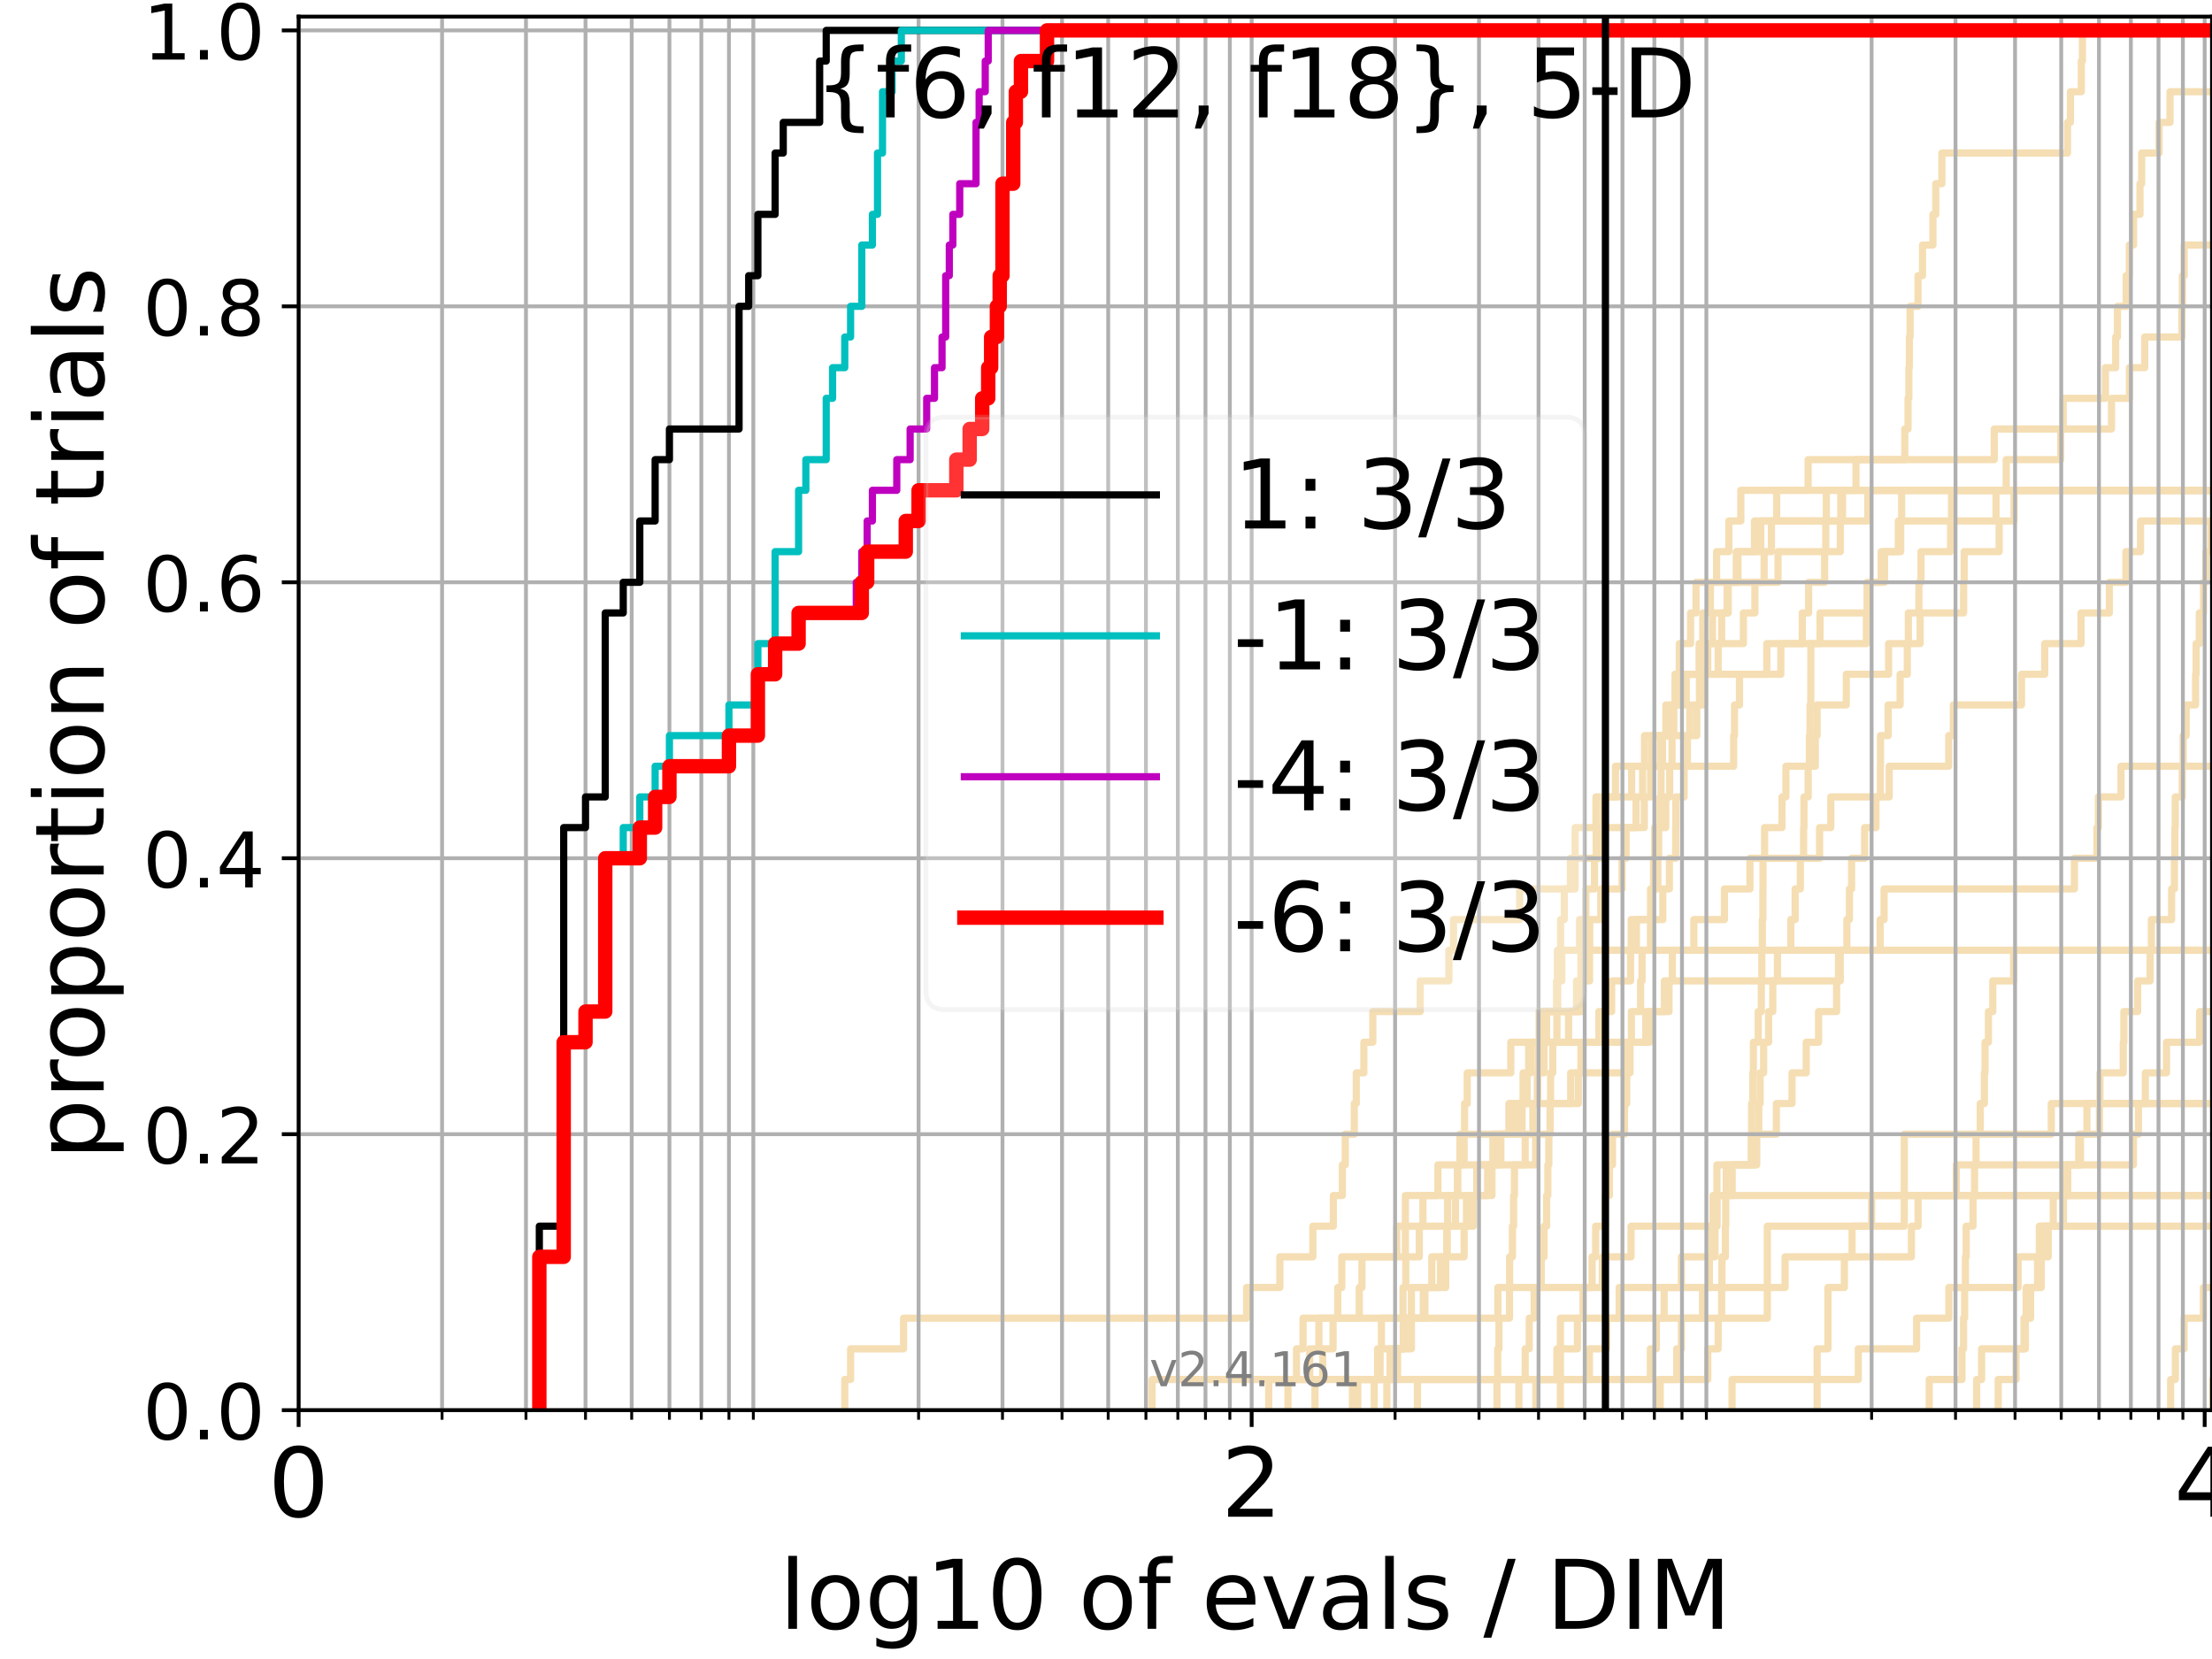 <?xml version="1.0" encoding="utf-8" standalone="no"?>
<!DOCTYPE svg PUBLIC "-//W3C//DTD SVG 1.1//EN"
  "http://www.w3.org/Graphics/SVG/1.1/DTD/svg11.dtd">
<!-- Created with matplotlib (https://matplotlib.org/) -->
<svg height="345.6pt" version="1.1" viewBox="0 0 460.8 345.6" width="460.8pt" xmlns="http://www.w3.org/2000/svg" xmlns:xlink="http://www.w3.org/1999/xlink">
 <defs>
  <style type="text/css">*{stroke-linecap:butt;stroke-linejoin:round;}</style>
 </defs>
 <g id="figure_1">
  <g id="patch_1">
   <path d="M 0 345.6 
L 460.8 345.6 
L 460.8 0 
L 0 0 
z
" style="fill:#ffffff;"/>
  </g>
  <g id="axes_1">
   <g id="patch_2">
    <path d="M 62.208 293.76 
L 460.8 293.76 
L 460.8 3.456 
L 62.208 3.456 
z
" style="fill:#ffffff;"/>
   </g>
   <g id="line2d_1">
    <path clip-path="url(#pdff95826d7)" d="M 281.752 293.76 
L 281.752 287.373 
L 286.982 287.373 
L 286.982 280.985 
L 287.773 280.985 
L 287.773 274.598 
L 312.03 274.598 
L 312.03 268.211 
L 333.794 268.211 
L 333.794 261.823 
L 339.774 261.823 
L 339.774 255.436 
L 356.852 255.436 
L 356.852 249.049 
L 356.852 249.049 
L 356.852 249.049 
L 460.8 249.049 
" style="fill:none;stroke:#f5deb3;stroke-linecap:square;stroke-width:1.5;"/>
   </g>
   <g id="line2d_2"/>
   <g id="line2d_3">
    <path clip-path="url(#pdff95826d7)" d="M 175.98 293.76 
L 175.98 287.373 
L 177.195 287.373 
L 177.195 280.985 
L 188.229 280.985 
L 188.229 274.598 
L 259.694 274.598 
L 259.694 268.211 
L 266.617 268.211 
L 266.617 261.823 
L 273.487 261.823 
L 273.487 255.436 
L 277.759 255.436 
L 277.759 249.049 
L 279.635 249.049 
L 279.635 242.661 
L 280.243 242.661 
L 280.243 236.274 
L 282.121 236.274 
L 282.121 229.887 
L 282.539 229.887 
L 282.539 223.499 
L 284.122 223.499 
L 284.122 217.112 
L 285.986 217.112 
L 285.986 210.725 
L 295.855 210.725 
L 295.855 204.337 
L 301.835 204.337 
L 301.835 197.95 
L 302.788 197.95 
L 302.788 191.563 
L 316.582 191.563 
L 316.582 185.175 
L 327.146 185.175 
L 327.146 178.788 
L 332.508 178.788 
L 332.508 172.401 
L 342.537 172.401 
L 342.537 166.013 
L 343.849 166.013 
L 343.849 159.626 
L 345.846 159.626 
L 345.846 153.239 
L 348.257 153.239 
L 348.257 146.851 
L 351.274 146.851 
L 351.274 140.464 
L 357.924 140.464 
L 357.924 134.077 
L 363.182 134.077 
L 363.182 127.69 
L 365.582 127.69 
L 365.582 121.302 
L 370.394 121.302 
L 370.394 114.915 
L 380.346 114.915 
L 380.346 108.528 
L 380.454 108.528 
L 380.454 102.14 
L 380.454 102.14 
L 380.454 102.14 
L 460.8 102.14 
" style="fill:none;stroke:#f5deb3;stroke-linecap:square;stroke-width:1.5;"/>
   </g>
   <g id="line2d_4">
    <path clip-path="url(#pdff95826d7)" d="M 286.273 293.76 
L 286.273 287.373 
L 287.495 287.373 
L 287.495 280.985 
L 294.022 280.985 
L 294.022 274.598 
L 296.499 274.598 
L 296.499 268.211 
L 300.071 268.211 
L 300.071 261.823 
L 301.468 261.823 
L 301.468 255.436 
L 303.209 255.436 
L 303.209 249.049 
L 303.626 249.049 
L 303.626 242.661 
L 305.006 242.661 
L 305.006 236.274 
L 314.329 236.274 
L 314.329 229.887 
L 320.355 229.887 
L 320.355 223.499 
L 321.634 223.499 
L 321.634 217.112 
L 322.176 217.112 
L 322.176 210.725 
L 328.42 210.725 
L 328.42 204.337 
L 331.132 204.337 
L 331.132 197.95 
L 340.89 197.95 
L 340.89 191.563 
L 344.099 191.563 
L 344.099 185.175 
L 344.459 185.175 
L 344.459 178.788 
L 344.693 178.788 
L 344.693 172.401 
L 345.834 172.401 
L 345.834 166.013 
L 346.026 166.013 
L 346.026 159.626 
L 346.323 159.626 
L 346.323 153.239 
L 348.685 153.239 
L 348.685 146.851 
L 349.726 146.851 
L 349.726 140.464 
L 349.824 140.464 
L 349.824 134.077 
L 352.183 134.077 
L 352.183 127.69 
L 353.315 127.69 
L 353.315 121.302 
L 362.046 121.302 
L 362.046 114.915 
L 366.807 114.915 
L 366.807 108.528 
L 370.115 108.528 
L 370.115 102.14 
L 370.115 102.14 
L 370.115 102.14 
L 460.8 102.14 
" style="fill:none;stroke:#f5deb3;stroke-linecap:square;stroke-width:1.5;"/>
   </g>
   <g id="line2d_5"/>
   <g id="line2d_6"/>
   <g id="line2d_7">
    <path clip-path="url(#pdff95826d7)" d="M 316.417 293.76 
L 316.417 287.373 
L 317.724 287.373 
L 317.724 280.985 
L 318.566 280.985 
L 318.566 274.598 
L 319.591 274.598 
L 319.591 268.211 
L 321.084 268.211 
L 321.084 261.823 
L 321.655 261.823 
L 321.655 255.436 
L 322.197 255.436 
L 322.197 249.049 
L 322.445 249.049 
L 322.445 242.661 
L 322.651 242.661 
L 322.651 236.274 
L 322.937 236.274 
L 322.937 229.887 
L 323.018 229.887 
L 323.018 223.499 
L 323.463 223.499 
L 323.463 217.112 
L 324.34 217.112 
L 324.34 210.725 
L 324.497 210.725 
L 324.497 204.337 
L 325.353 204.337 
L 325.353 197.95 
L 329.061 197.95 
L 329.061 191.563 
L 330.367 191.563 
L 330.367 185.175 
L 332.164 185.175 
L 332.164 178.788 
L 333.46 178.788 
L 333.46 172.401 
L 334.015 172.401 
L 334.015 166.013 
L 336.525 166.013 
L 336.525 159.626 
L 342.589 159.626 
L 342.589 153.239 
L 347.039 153.239 
L 347.039 146.851 
L 348.942 146.851 
L 348.942 140.464 
L 370.98 140.464 
L 370.98 134.077 
L 379.141 134.077 
L 379.141 127.69 
L 389.283 127.69 
L 389.283 121.302 
L 391.875 121.302 
L 391.875 114.915 
L 395.452 114.915 
L 395.452 108.528 
L 396.148 108.528 
L 396.148 102.14 
L 461.8 102.14 
" style="fill:none;stroke:#f5deb3;stroke-linecap:square;stroke-width:1.5;"/>
   </g>
   <g id="line2d_8">
    <path clip-path="url(#pdff95826d7)" d="M 460.968 293.76 
L 460.968 287.373 
L 461.787 287.373 
L 461.787 280.985 
L 461.8 280.985 
" style="fill:none;stroke:#f5deb3;stroke-linecap:square;stroke-width:1.5;"/>
   </g>
   <g id="line2d_9">
    <path clip-path="url(#pdff95826d7)" d="M 311.846 293.76 
L 311.846 287.373 
L 312.003 287.373 
L 312.003 280.985 
L 312.265 280.985 
L 312.265 274.598 
L 314.453 274.598 
L 314.453 268.211 
L 314.478 268.211 
L 314.478 261.823 
L 315.069 261.823 
L 315.069 255.436 
L 315.312 255.436 
L 315.312 249.049 
L 315.482 249.049 
L 315.482 242.661 
L 317.724 242.661 
L 317.724 236.274 
L 319.326 236.274 
L 319.326 229.887 
L 320.268 229.887 
L 320.268 223.499 
L 320.42 223.499 
L 320.42 217.112 
L 321.127 217.112 
L 321.127 210.725 
L 324.261 210.725 
L 324.261 204.337 
L 324.438 204.337 
L 324.438 197.95 
L 325.102 197.95 
L 325.102 191.563 
L 325.87 191.563 
L 325.87 185.175 
L 328.114 185.175 
L 328.114 178.788 
L 328.132 178.788 
L 328.132 172.401 
L 332.475 172.401 
L 332.475 166.013 
L 339.898 166.013 
L 339.898 159.626 
L 361.149 159.626 
L 361.149 153.239 
L 361.333 153.239 
L 361.333 146.851 
L 362.374 146.851 
L 362.374 140.464 
L 368.062 140.464 
L 368.062 134.077 
L 375.446 134.077 
L 375.446 127.69 
L 376.77 127.69 
L 376.77 121.302 
L 380.103 121.302 
L 380.103 114.915 
L 383.369 114.915 
L 383.369 108.528 
L 383.832 108.528 
L 383.832 102.14 
L 386.637 102.14 
L 386.637 95.753 
L 396.795 95.753 
L 396.795 89.366 
L 397.481 89.366 
L 397.481 82.978 
L 397.65 82.978 
L 397.65 76.591 
L 397.758 76.591 
L 397.758 70.204 
L 397.905 70.204 
L 397.905 63.816 
L 399.552 63.816 
L 399.552 57.429 
L 400.496 57.429 
L 400.496 51.042 
L 402.665 51.042 
L 402.665 44.654 
L 403.258 44.654 
L 403.258 38.267 
L 404.529 38.267 
L 404.529 31.88 
L 430.704 31.88 
L 430.704 25.492 
L 431.305 25.492 
L 431.305 19.105 
L 433.569 19.105 
L 433.569 12.718 
L 433.805 12.718 
L 433.805 6.33 
L 433.805 6.33 
L 433.805 6.33 
L 460.8 6.33 
" style="fill:none;stroke:#f5deb3;stroke-linecap:square;stroke-width:1.5;"/>
   </g>
   <g id="line2d_10">
    <path clip-path="url(#pdff95826d7)" style="fill:none;stroke:#f5deb3;stroke-linecap:square;stroke-width:1.5;"/>
   </g>
   <g id="line2d_11">
    <path clip-path="url(#pdff95826d7)" d="M 288.909 293.76 
L 288.909 287.373 
L 291.138 287.373 
L 291.138 280.985 
L 292.315 280.985 
L 292.315 274.598 
L 296.836 274.598 
L 296.836 268.211 
L 298.268 268.211 
L 298.268 261.823 
L 301.401 261.823 
L 301.401 255.436 
L 301.568 255.436 
L 301.568 249.049 
L 303.657 249.049 
L 303.657 242.661 
L 304.133 242.661 
L 304.133 236.274 
L 305.099 236.274 
L 305.099 229.887 
L 305.65 229.887 
L 305.65 223.499 
L 314.725 223.499 
L 314.725 217.112 
L 320.635 217.112 
L 320.635 210.725 
L 329.202 210.725 
L 329.202 204.337 
L 329.343 204.337 
L 329.343 197.95 
L 329.343 197.95 
L 329.343 197.95 
L 460.8 197.95 
" style="fill:none;stroke:#f5deb3;stroke-linecap:square;stroke-width:1.5;"/>
   </g>
   <g id="line2d_12">
    <path clip-path="url(#pdff95826d7)" d="M 282.85 293.76 
L 282.85 287.373 
L 331.098 287.373 
L 331.098 280.985 
L 334.687 280.985 
L 334.687 274.598 
L 337.305 274.598 
L 337.305 268.211 
L 371.866 268.211 
L 371.866 261.823 
L 398.183 261.823 
L 398.183 255.436 
L 399.569 255.436 
L 399.569 249.049 
L 407.529 249.049 
L 407.529 242.661 
L 433.397 242.661 
L 433.397 236.274 
L 437.358 236.274 
L 437.358 229.887 
L 461.8 229.887 
" style="fill:none;stroke:#f5deb3;stroke-linecap:square;stroke-width:1.5;"/>
   </g>
   <g id="line2d_13">
    <path clip-path="url(#pdff95826d7)" d="M 378.539 293.76 
L 378.539 287.373 
L 378.539 287.373 
L 378.539 280.985 
L 380.79 280.985 
L 380.79 274.598 
L 380.79 274.598 
L 380.79 268.211 
L 384.218 268.211 
L 384.218 261.823 
L 385.82 261.823 
L 385.82 255.436 
L 389.895 255.436 
L 389.895 249.049 
L 389.895 249.049 
L 389.895 249.049 
L 460.8 249.049 
" style="fill:none;stroke:#f5deb3;stroke-linecap:square;stroke-width:1.5;"/>
   </g>
   <g id="line2d_14">
    <path clip-path="url(#pdff95826d7)" d="M 273.934 293.76 
L 273.934 287.373 
L 289.577 287.373 
L 289.577 280.985 
L 292.522 280.985 
L 292.522 274.598 
L 294.022 274.598 
L 294.022 268.211 
L 301.165 268.211 
L 301.165 261.823 
L 305.006 261.823 
L 305.006 255.436 
L 305.498 255.436 
L 305.498 249.049 
L 310.805 249.049 
L 310.805 242.661 
L 311.634 242.661 
L 311.634 236.274 
L 315.772 236.274 
L 315.772 229.887 
L 317.285 229.887 
L 317.285 223.499 
L 318.453 223.499 
L 318.453 217.112 
L 342.846 217.112 
L 342.846 210.725 
L 347.687 210.725 
L 347.687 204.337 
L 383.364 204.337 
L 383.364 197.95 
L 391.677 197.95 
L 391.677 191.563 
L 392.492 191.563 
L 392.492 185.175 
L 432.137 185.175 
L 432.137 178.788 
L 436.824 178.788 
L 436.824 172.401 
L 437.135 172.401 
L 437.135 166.013 
L 441.841 166.013 
L 441.841 159.626 
L 441.841 159.626 
L 441.841 159.626 
L 460.8 159.626 
" style="fill:none;stroke:#f5deb3;stroke-linecap:square;stroke-width:1.5;"/>
   </g>
   <g id="line2d_15"/>
   <g id="line2d_16">
    <path clip-path="url(#pdff95826d7)" d="M 411.774 293.76 
L 411.774 287.373 
L 412.807 287.373 
L 412.807 280.985 
L 421.922 280.985 
L 421.922 274.598 
L 422.079 274.598 
L 422.079 268.211 
L 424.456 268.211 
L 424.456 261.823 
L 424.83 261.823 
L 424.83 255.436 
L 429.848 255.436 
L 429.848 249.049 
L 429.924 249.049 
L 429.924 242.661 
L 444.432 242.661 
L 444.432 236.274 
L 445.479 236.274 
L 445.479 229.887 
L 446.909 229.887 
L 446.909 223.499 
L 451.325 223.499 
L 451.325 217.112 
L 458.227 217.112 
L 458.227 210.725 
L 461.8 210.725 
" style="fill:none;stroke:#f5deb3;stroke-linecap:square;stroke-width:1.5;"/>
   </g>
   <g id="line2d_17">
    <path clip-path="url(#pdff95826d7)" d="M 416.26 293.76 
L 416.26 287.373 
L 419.975 287.373 
L 419.975 280.985 
L 421.629 280.985 
L 421.629 274.598 
L 423.007 274.598 
L 423.007 268.211 
L 425.24 268.211 
L 425.24 261.823 
L 425.363 261.823 
L 425.363 255.436 
L 427.728 255.436 
L 427.728 249.049 
L 430.751 249.049 
L 430.751 242.661 
L 433.035 242.661 
L 433.035 236.274 
L 434.747 236.274 
L 434.747 229.887 
L 437.449 229.887 
L 437.449 223.499 
L 442.312 223.499 
L 442.312 217.112 
L 442.447 217.112 
L 442.447 210.725 
L 445.31 210.725 
L 445.31 204.337 
L 447.91 204.337 
L 447.91 197.95 
L 448.175 197.95 
L 448.175 191.563 
L 452.385 191.563 
L 452.385 185.175 
L 452.969 185.175 
L 452.969 178.788 
L 453.065 178.788 
L 453.065 172.401 
L 453.146 172.401 
L 453.146 166.013 
L 454.602 166.013 
L 454.602 159.626 
L 454.797 159.626 
L 454.797 153.239 
L 455.419 153.239 
L 455.419 146.851 
L 457.382 146.851 
L 457.382 140.464 
L 457.497 140.464 
L 457.497 134.077 
L 458.158 134.077 
L 458.158 127.69 
L 459.042 127.69 
L 459.042 121.302 
L 459.536 121.302 
L 459.536 114.915 
L 460.538 114.915 
L 460.538 108.528 
L 461.781 108.528 
L 461.781 102.14 
L 461.8 102.14 
" style="fill:none;stroke:#f5deb3;stroke-linecap:square;stroke-width:1.5;"/>
   </g>
   <g id="line2d_18">
    <path clip-path="url(#pdff95826d7)" d="M 239.994 293.76 
L 239.994 287.373 
L 270.085 287.373 
L 270.085 280.985 
L 271.451 280.985 
L 271.451 274.598 
L 278.679 274.598 
L 278.679 268.211 
L 279.524 268.211 
L 279.524 261.823 
L 292.768 261.823 
L 292.768 255.436 
L 296.424 255.436 
L 296.424 249.049 
L 299.549 249.049 
L 299.549 242.661 
L 310.994 242.661 
L 310.994 236.274 
L 314.552 236.274 
L 314.552 229.887 
L 328.795 229.887 
L 328.795 223.499 
L 329.343 223.499 
L 329.343 217.112 
L 333.075 217.112 
L 333.075 210.725 
L 335.73 210.725 
L 335.73 204.337 
L 339.677 204.337 
L 339.677 197.95 
L 339.801 197.95 
L 339.801 191.563 
L 346.394 191.563 
L 346.394 185.175 
L 347.767 185.175 
L 347.767 178.788 
L 349.086 178.788 
L 349.086 172.401 
L 349.109 172.401 
L 349.109 166.013 
L 350.839 166.013 
L 350.839 159.626 
L 351.527 159.626 
L 351.527 153.239 
L 353.476 153.239 
L 353.476 146.851 
L 354.034 146.851 
L 354.034 140.464 
L 355.753 140.464 
L 355.753 134.077 
L 356.731 134.077 
L 356.731 127.69 
L 359.784 127.69 
L 359.784 121.302 
L 361.699 121.302 
L 361.699 114.915 
L 365.491 114.915 
L 365.491 108.528 
L 383.469 108.528 
L 383.469 102.14 
L 383.469 102.14 
L 383.469 102.14 
L 460.8 102.14 
" style="fill:none;stroke:#f5deb3;stroke-linecap:square;stroke-width:1.5;"/>
   </g>
   <g id="line2d_19">
    <path clip-path="url(#pdff95826d7)" d="M 452.189 293.76 
L 452.189 291.631 
L 452.189 291.631 
L 452.189 289.502 
L 452.189 289.502 
L 452.189 287.373 
L 453.165 287.373 
L 453.165 285.244 
L 453.165 285.244 
L 453.165 283.114 
L 453.165 283.114 
L 453.165 280.985 
L 454.99 280.985 
L 454.99 278.856 
L 454.99 278.856 
L 454.99 276.727 
L 454.99 276.727 
L 454.99 274.598 
L 459.013 274.598 
L 459.013 272.469 
L 459.013 272.469 
L 459.013 270.34 
L 459.013 270.34 
L 459.013 268.211 
L 461.687 268.211 
L 461.687 266.082 
L 461.687 266.082 
L 461.687 263.952 
L 461.687 263.952 
L 461.687 261.823 
L 461.8 261.823 
" style="fill:none;stroke:#f5deb3;stroke-linecap:square;stroke-width:1.5;"/>
   </g>
   <g id="line2d_20">
    <path clip-path="url(#pdff95826d7)" d="M 268.313 293.76 
L 268.313 287.373 
L 275.554 287.373 
L 275.554 280.985 
L 277.701 280.985 
L 277.701 274.598 
L 292.273 274.598 
L 292.273 268.211 
L 292.85 268.211 
L 292.85 261.823 
L 295.663 261.823 
L 295.663 255.436 
L 306.909 255.436 
L 306.909 249.049 
L 307.642 249.049 
L 307.642 242.661 
L 319.898 242.661 
L 319.898 236.274 
L 322.916 236.274 
L 322.916 229.887 
L 327.201 229.887 
L 327.201 223.499 
L 339.553 223.499 
L 339.553 217.112 
L 343.622 217.112 
L 343.622 210.725 
L 346.724 210.725 
L 346.724 204.337 
L 348.381 204.337 
L 348.381 197.95 
L 352.86 197.95 
L 352.86 191.563 
L 359.225 191.563 
L 359.225 185.175 
L 364.546 185.175 
L 364.546 178.788 
L 379.058 178.788 
L 379.058 172.401 
L 381.393 172.401 
L 381.393 166.013 
L 393.551 166.013 
L 393.551 159.626 
L 405.957 159.626 
L 405.957 153.239 
L 406.917 153.239 
L 406.917 146.851 
L 421.116 146.851 
L 421.116 140.464 
L 425.95 140.464 
L 425.95 134.077 
L 433.514 134.077 
L 433.514 127.69 
L 439.419 127.69 
L 439.419 121.302 
L 442.867 121.302 
L 442.867 114.915 
L 445.913 114.915 
L 445.913 108.528 
L 445.913 108.528 
L 445.913 108.528 
L 460.8 108.528 
" style="fill:none;stroke:#f5deb3;stroke-linecap:square;stroke-width:1.5;"/>
   </g>
   <g id="line2d_21"/>
   <g id="line2d_22">
    <path clip-path="url(#pdff95826d7)" d="M 264.298 293.76 
L 264.298 287.373 
L 272.841 287.373 
L 272.841 280.985 
L 274.752 280.985 
L 274.752 274.598 
L 283.159 274.598 
L 283.159 268.211 
L 283.719 268.211 
L 283.719 261.823 
L 290.967 261.823 
L 290.967 255.436 
L 292.768 255.436 
L 292.768 249.049 
L 309.905 249.049 
L 309.905 242.661 
L 312.655 242.661 
L 312.655 236.274 
L 317.075 236.274 
L 317.075 229.887 
L 318.113 229.887 
L 318.113 223.499 
L 318.926 223.499 
L 318.926 217.112 
L 326.756 217.112 
L 326.756 210.725 
L 329.396 210.725 
L 329.396 204.337 
L 330.143 204.337 
L 330.143 197.95 
L 331.165 197.95 
L 331.165 191.563 
L 333.476 191.563 
L 333.476 185.175 
L 337.914 185.175 
L 337.914 178.788 
L 338.741 178.788 
L 338.741 172.401 
L 340.822 172.401 
L 340.822 166.013 
L 342.187 166.013 
L 342.187 159.626 
L 344.099 159.626 
L 344.099 153.239 
L 352.007 153.239 
L 352.007 146.851 
L 355.043 146.851 
L 355.043 140.464 
L 355.342 140.464 
L 355.342 134.077 
L 358.651 134.077 
L 358.651 127.69 
L 360.008 127.69 
L 360.008 121.302 
L 367.501 121.302 
L 367.501 114.915 
L 369.024 114.915 
L 369.024 108.528 
L 389.103 108.528 
L 389.103 102.14 
L 389.103 102.14 
L 389.103 102.14 
L 460.8 102.14 
" style="fill:none;stroke:#f5deb3;stroke-linecap:square;stroke-width:1.5;"/>
   </g>
   <g id="line2d_23">
    <path clip-path="url(#pdff95826d7)" d="M 401.896 293.76 
L 401.896 287.373 
L 408.715 287.373 
L 408.715 280.985 
L 409.042 280.985 
L 409.042 274.598 
L 409.274 274.598 
L 409.274 268.211 
L 409.433 268.211 
L 409.433 261.823 
L 409.589 261.823 
L 409.589 255.436 
L 411.017 255.436 
L 411.017 249.049 
L 411.333 249.049 
L 411.333 242.661 
L 411.647 242.661 
L 411.647 236.274 
L 412.523 236.274 
L 412.523 229.887 
L 413.379 229.887 
L 413.379 223.499 
L 413.521 223.499 
L 413.521 217.112 
L 414.228 217.112 
L 414.228 210.725 
L 415.133 210.725 
L 415.133 204.337 
L 419.472 204.337 
L 419.472 197.95 
L 419.472 197.95 
L 419.472 197.95 
L 460.8 197.95 
" style="fill:none;stroke:#f5deb3;stroke-linecap:square;stroke-width:1.5;"/>
   </g>
   <g id="line2d_24">
    <path clip-path="url(#pdff95826d7)" d="M 345.473 293.76 
L 345.473 287.373 
L 349.286 287.373 
L 349.286 280.985 
L 350.27 280.985 
L 350.27 274.598 
L 354.673 274.598 
L 354.673 268.211 
L 356.094 268.211 
L 356.094 261.823 
L 357.268 261.823 
L 357.268 255.436 
L 357.697 255.436 
L 357.697 249.049 
L 360.845 249.049 
L 360.845 242.661 
L 365.597 242.661 
L 365.597 236.274 
L 366.385 236.274 
L 366.385 229.887 
L 366.666 229.887 
L 366.666 223.499 
L 367.399 223.499 
L 367.399 217.112 
L 368.432 217.112 
L 368.432 210.725 
L 369.303 210.725 
L 369.303 204.337 
L 370.279 204.337 
L 370.279 197.95 
L 373.055 197.95 
L 373.055 191.563 
L 373.962 191.563 
L 373.962 185.175 
L 375.041 185.175 
L 375.041 178.788 
L 375.723 178.788 
L 375.723 172.401 
L 375.8 172.401 
L 375.8 166.013 
L 376.676 166.013 
L 376.676 159.626 
L 376.927 159.626 
L 376.927 153.239 
L 377.067 153.239 
L 377.067 146.851 
L 377.223 146.851 
L 377.223 140.464 
L 377.235 140.464 
L 377.235 134.077 
L 388.804 134.077 
L 388.804 127.69 
L 388.949 127.69 
L 388.949 121.302 
L 392.589 121.302 
L 392.589 114.915 
L 395.95 114.915 
L 395.95 108.528 
L 415.809 108.528 
L 415.809 102.14 
L 417.928 102.14 
L 417.928 95.753 
L 429.286 95.753 
L 429.286 89.366 
L 429.798 89.366 
L 429.798 82.978 
L 438.601 82.978 
L 438.601 76.591 
L 440.736 76.591 
L 440.736 70.204 
L 441.103 70.204 
L 441.103 63.816 
L 442.918 63.816 
L 442.918 57.429 
L 443.573 57.429 
L 443.573 51.042 
L 444.458 51.042 
L 444.458 44.654 
L 445.796 44.654 
L 445.796 38.267 
L 446.146 38.267 
L 446.146 31.88 
L 449.771 31.88 
L 449.771 25.492 
L 452.057 25.492 
L 452.057 19.105 
L 461.8 19.105 
" style="fill:none;stroke:#f5deb3;stroke-linecap:square;stroke-width:1.5;"/>
   </g>
   <g id="line2d_25">
    <path clip-path="url(#pdff95826d7)" style="fill:none;stroke:#f5deb3;stroke-linecap:square;stroke-width:1.5;"/>
   </g>
   <g id="line2d_26">
    <path clip-path="url(#pdff95826d7)" d="M 345.846 293.76 
L 345.846 287.373 
L 355.753 287.373 
L 355.753 280.985 
L 357.924 280.985 
L 357.924 274.598 
L 358.651 274.598 
L 358.651 268.211 
L 358.704 268.211 
L 358.704 261.823 
L 359.427 261.823 
L 359.427 255.436 
L 359.505 255.436 
L 359.505 249.049 
L 359.619 249.049 
L 359.619 242.661 
L 364.817 242.661 
L 364.817 236.274 
L 364.902 236.274 
L 364.902 229.887 
L 365.132 229.887 
L 365.132 223.499 
L 365.262 223.499 
L 365.262 217.112 
L 366.273 217.112 
L 366.273 210.725 
L 366.91 210.725 
L 366.91 204.337 
L 367.02 204.337 
L 367.02 197.95 
L 367.129 197.95 
L 367.129 191.563 
L 367.246 191.563 
L 367.246 185.175 
L 367.261 185.175 
L 367.261 178.788 
L 367.595 178.788 
L 367.595 172.401 
L 371.226 172.401 
L 371.226 166.013 
L 372.043 166.013 
L 372.043 159.626 
L 378.161 159.626 
L 378.161 153.239 
L 378.539 153.239 
L 378.539 146.851 
L 384.614 146.851 
L 384.614 140.464 
L 393.428 140.464 
L 393.428 134.077 
L 399.998 134.077 
L 399.998 127.69 
L 409.059 127.69 
L 409.059 121.302 
L 409.178 121.302 
L 409.178 114.915 
L 416.461 114.915 
L 416.461 108.528 
L 419.561 108.528 
L 419.561 102.14 
L 419.561 102.14 
L 419.561 102.14 
L 460.8 102.14 
" style="fill:none;stroke:#f5deb3;stroke-linecap:square;stroke-width:1.5;"/>
   </g>
   <g id="line2d_27">
    <path clip-path="url(#pdff95826d7)" d="M 295.278 293.76 
L 295.278 287.373 
L 343.799 287.373 
L 343.799 280.985 
L 345.049 280.985 
L 345.049 274.598 
L 346.677 274.598 
L 346.677 268.211 
L 350.259 268.211 
L 350.259 261.823 
L 356.638 261.823 
L 356.638 255.436 
L 357.359 255.436 
L 357.359 249.049 
L 357.661 249.049 
L 357.661 242.661 
L 365.959 242.661 
L 365.959 236.274 
L 370.047 236.274 
L 370.047 229.887 
L 373.315 229.887 
L 373.315 223.499 
L 376.27 223.499 
L 376.27 217.112 
L 378.841 217.112 
L 378.841 210.725 
L 382.599 210.725 
L 382.599 204.337 
L 382.996 204.337 
L 382.996 197.95 
L 384.736 197.95 
L 384.736 191.563 
L 385.272 191.563 
L 385.272 185.175 
L 385.721 185.175 
L 385.721 178.788 
L 388.444 178.788 
L 388.444 172.401 
L 390.795 172.401 
L 390.795 166.013 
L 391.71 166.013 
L 391.71 159.626 
L 391.739 159.626 
L 391.739 153.239 
L 393.336 153.239 
L 393.336 146.851 
L 395.826 146.851 
L 395.826 140.464 
L 397.325 140.464 
L 397.325 134.077 
L 397.542 134.077 
L 397.542 127.69 
L 399.741 127.69 
L 399.741 121.302 
L 400.178 121.302 
L 400.178 114.915 
L 406.341 114.915 
L 406.341 108.528 
L 406.544 108.528 
L 406.544 102.14 
L 406.544 102.14 
L 406.544 102.14 
L 460.8 102.14 
" style="fill:none;stroke:#f5deb3;stroke-linecap:square;stroke-width:1.5;"/>
   </g>
   <g id="line2d_28">
    <path clip-path="url(#pdff95826d7)" d="M 319.942 293.76 
L 319.942 287.373 
L 324.34 287.373 
L 324.34 280.985 
L 328.617 280.985 
L 328.617 274.598 
L 329.78 274.598 
L 329.78 268.211 
L 331.668 268.211 
L 331.668 261.823 
L 332.41 261.823 
L 332.41 255.436 
L 334.407 255.436 
L 334.407 249.049 
L 335.258 249.049 
L 335.258 242.661 
L 335.911 242.661 
L 335.911 236.274 
L 338.415 236.274 
L 338.415 229.887 
L 338.882 229.887 
L 338.882 223.499 
L 338.953 223.499 
L 338.953 217.112 
L 339.843 217.112 
L 339.843 210.725 
L 341.767 210.725 
L 341.767 204.337 
L 342.069 204.337 
L 342.069 197.95 
L 343.824 197.95 
L 343.824 191.563 
L 343.836 191.563 
L 343.836 185.175 
L 345.365 185.175 
L 345.365 178.788 
L 345.534 178.788 
L 345.534 172.401 
L 347.004 172.401 
L 347.004 166.013 
L 347.824 166.013 
L 347.824 159.626 
L 348.313 159.626 
L 348.313 153.239 
L 348.471 153.239 
L 348.471 146.851 
L 348.986 146.851 
L 348.986 140.464 
L 353.955 140.464 
L 353.955 134.077 
L 354.712 134.077 
L 354.712 127.69 
L 356.311 127.69 
L 356.311 121.302 
L 357.597 121.302 
L 357.597 114.915 
L 360.146 114.915 
L 360.146 108.528 
L 362.65 108.528 
L 362.65 102.14 
L 376.664 102.14 
L 376.664 95.753 
L 415.439 95.753 
L 415.439 89.366 
L 439.861 89.366 
L 439.861 82.978 
L 443.603 82.978 
L 443.603 76.591 
L 446.786 76.591 
L 446.786 70.204 
L 454.53 70.204 
L 454.53 63.816 
L 454.627 63.816 
L 454.627 57.429 
L 455.006 57.429 
L 455.006 51.042 
L 461.8 51.042 
" style="fill:none;stroke:#f5deb3;stroke-linecap:square;stroke-width:1.5;"/>
   </g>
   <g id="line2d_29">
    <path clip-path="url(#pdff95826d7)" d="M 325.064 293.76 
L 325.064 287.373 
L 325.064 287.373 
L 325.064 280.985 
L 325.064 280.985 
L 325.064 274.598 
L 368.162 274.598 
L 368.162 268.211 
L 368.162 268.211 
L 368.162 261.823 
L 368.162 261.823 
L 368.162 255.436 
L 396.692 255.436 
L 396.692 249.049 
L 396.692 249.049 
L 396.692 242.661 
L 396.692 242.661 
L 396.692 236.274 
L 427.323 236.274 
L 427.323 229.887 
L 427.323 229.887 
L 427.323 229.887 
L 460.8 229.887 
" style="fill:none;stroke:#f5deb3;stroke-linecap:square;stroke-width:1.5;"/>
   </g>
   <g id="line2d_30">
    <path clip-path="url(#pdff95826d7)" d="M 360.82 293.76 
L 360.82 287.373 
L 387.113 287.373 
L 387.113 280.985 
L 399.265 280.985 
L 399.265 274.598 
L 405.986 274.598 
L 405.986 268.211 
L 420.409 268.211 
L 420.409 261.823 
L 426.683 261.823 
L 426.683 255.436 
L 426.683 255.436 
L 426.683 255.436 
L 460.8 255.436 
" style="fill:none;stroke:#f5deb3;stroke-linecap:square;stroke-width:1.5;"/>
   </g>
   <g id="matplotlib.axis_1">
    <g id="xtick_1">
     <g id="line2d_31">
      <path clip-path="url(#pdff95826d7)" d="M 62.208 293.76 
L 62.208 3.456 
" style="fill:none;stroke:#b0b0b0;stroke-linecap:square;stroke-width:0.8;"/>
     </g>
     <g id="line2d_32">
      <defs>
       <path d="M 0 0 
L 0 3.5 
" id="m4d63544c4b" style="stroke:#000000;stroke-width:0.8;"/>
      </defs>
      <g>
       <use style="stroke:#000000;stroke-width:0.8;" x="62.208" xlink:href="#m4d63544c4b" y="293.76"/>
      </g>
     </g>
     <g id="text_1">
      <!-- 0 -->
      <g transform="translate(55.846 315.957)scale(0.2 -0.2)">
       <defs>
        <path d="M 31.781 66.406 
Q 24.172 66.406 20.328 58.906 
Q 16.5 51.422 16.5 36.375 
Q 16.5 21.391 20.328 13.891 
Q 24.172 6.391 31.781 6.391 
Q 39.453 6.391 43.281 13.891 
Q 47.125 21.391 47.125 36.375 
Q 47.125 51.422 43.281 58.906 
Q 39.453 66.406 31.781 66.406 
z
M 31.781 74.219 
Q 44.047 74.219 50.516 64.516 
Q 56.984 54.828 56.984 36.375 
Q 56.984 17.969 50.516 8.266 
Q 44.047 -1.422 31.781 -1.422 
Q 19.531 -1.422 13.062 8.266 
Q 6.594 17.969 6.594 36.375 
Q 6.594 54.828 13.062 64.516 
Q 19.531 74.219 31.781 74.219 
z
" id="DejaVuSans-48"/>
       </defs>
       <use xlink:href="#DejaVuSans-48"/>
      </g>
     </g>
    </g>
    <g id="xtick_2">
     <g id="line2d_33">
      <path clip-path="url(#pdff95826d7)" d="M 260.742 293.76 
L 260.742 3.456 
" style="fill:none;stroke:#b0b0b0;stroke-linecap:square;stroke-width:0.8;"/>
     </g>
     <g id="line2d_34">
      <g>
       <use style="stroke:#000000;stroke-width:0.8;" x="260.742" xlink:href="#m4d63544c4b" y="293.76"/>
      </g>
     </g>
     <g id="text_2">
      <!-- 2 -->
      <g transform="translate(254.379 315.957)scale(0.2 -0.2)">
       <defs>
        <path d="M 19.188 8.297 
L 53.609 8.297 
L 53.609 0 
L 7.328 0 
L 7.328 8.297 
Q 12.938 14.109 22.625 23.891 
Q 32.328 33.688 34.812 36.531 
Q 39.547 41.844 41.422 45.531 
Q 43.312 49.219 43.312 52.781 
Q 43.312 58.594 39.234 62.25 
Q 35.156 65.922 28.609 65.922 
Q 23.969 65.922 18.812 64.312 
Q 13.672 62.703 7.812 59.422 
L 7.812 69.391 
Q 13.766 71.781 18.938 73 
Q 24.125 74.219 28.422 74.219 
Q 39.75 74.219 46.484 68.547 
Q 53.219 62.891 53.219 53.422 
Q 53.219 48.922 51.531 44.891 
Q 49.859 40.875 45.406 35.406 
Q 44.188 33.984 37.641 27.219 
Q 31.109 20.453 19.188 8.297 
z
" id="DejaVuSans-50"/>
       </defs>
       <use xlink:href="#DejaVuSans-50"/>
      </g>
     </g>
    </g>
    <g id="xtick_3">
     <g id="line2d_35">
      <path clip-path="url(#pdff95826d7)" d="M 459.275 293.76 
L 459.275 3.456 
" style="fill:none;stroke:#b0b0b0;stroke-linecap:square;stroke-width:0.8;"/>
     </g>
     <g id="line2d_36">
      <g>
       <use style="stroke:#000000;stroke-width:0.8;" x="459.275" xlink:href="#m4d63544c4b" y="293.76"/>
      </g>
     </g>
     <g id="text_3">
      <!-- 4 -->
      <g transform="translate(452.913 315.957)scale(0.2 -0.2)">
       <defs>
        <path d="M 37.797 64.312 
L 12.891 25.391 
L 37.797 25.391 
z
M 35.203 72.906 
L 47.609 72.906 
L 47.609 25.391 
L 58.016 25.391 
L 58.016 17.188 
L 47.609 17.188 
L 47.609 0 
L 37.797 0 
L 37.797 17.188 
L 4.891 17.188 
L 4.891 26.703 
z
" id="DejaVuSans-52"/>
       </defs>
       <use xlink:href="#DejaVuSans-52"/>
      </g>
     </g>
    </g>
    <g id="xtick_4">
     <g id="line2d_37">
      <path clip-path="url(#pdff95826d7)" d="M 92.09 293.76 
L 92.09 3.456 
" style="fill:none;stroke:#b0b0b0;stroke-linecap:square;stroke-width:0.8;"/>
     </g>
     <g id="line2d_38">
      <defs>
       <path d="M 0 0 
L 0 2 
" id="mf0f02a5e32" style="stroke:#000000;stroke-width:0.6;"/>
      </defs>
      <g>
       <use style="stroke:#000000;stroke-width:0.6;" x="92.09" xlink:href="#mf0f02a5e32" y="293.76"/>
      </g>
     </g>
    </g>
    <g id="xtick_5">
     <g id="line2d_39">
      <path clip-path="url(#pdff95826d7)" d="M 109.57 293.76 
L 109.57 3.456 
" style="fill:none;stroke:#b0b0b0;stroke-linecap:square;stroke-width:0.8;"/>
     </g>
     <g id="line2d_40">
      <g>
       <use style="stroke:#000000;stroke-width:0.6;" x="109.57" xlink:href="#mf0f02a5e32" y="293.76"/>
      </g>
     </g>
    </g>
    <g id="xtick_6">
     <g id="line2d_41">
      <path clip-path="url(#pdff95826d7)" d="M 121.973 293.76 
L 121.973 3.456 
" style="fill:none;stroke:#b0b0b0;stroke-linecap:square;stroke-width:0.8;"/>
     </g>
     <g id="line2d_42">
      <g>
       <use style="stroke:#000000;stroke-width:0.6;" x="121.973" xlink:href="#mf0f02a5e32" y="293.76"/>
      </g>
     </g>
    </g>
    <g id="xtick_7">
     <g id="line2d_43">
      <path clip-path="url(#pdff95826d7)" d="M 131.593 293.76 
L 131.593 3.456 
" style="fill:none;stroke:#b0b0b0;stroke-linecap:square;stroke-width:0.8;"/>
     </g>
     <g id="line2d_44">
      <g>
       <use style="stroke:#000000;stroke-width:0.6;" x="131.593" xlink:href="#mf0f02a5e32" y="293.76"/>
      </g>
     </g>
    </g>
    <g id="xtick_8">
     <g id="line2d_45">
      <path clip-path="url(#pdff95826d7)" d="M 139.453 293.76 
L 139.453 3.456 
" style="fill:none;stroke:#b0b0b0;stroke-linecap:square;stroke-width:0.8;"/>
     </g>
     <g id="line2d_46">
      <g>
       <use style="stroke:#000000;stroke-width:0.6;" x="139.453" xlink:href="#mf0f02a5e32" y="293.76"/>
      </g>
     </g>
    </g>
    <g id="xtick_9">
     <g id="line2d_47">
      <path clip-path="url(#pdff95826d7)" d="M 146.098 293.76 
L 146.098 3.456 
" style="fill:none;stroke:#b0b0b0;stroke-linecap:square;stroke-width:0.8;"/>
     </g>
     <g id="line2d_48">
      <g>
       <use style="stroke:#000000;stroke-width:0.6;" x="146.098" xlink:href="#mf0f02a5e32" y="293.76"/>
      </g>
     </g>
    </g>
    <g id="xtick_10">
     <g id="line2d_49">
      <path clip-path="url(#pdff95826d7)" d="M 151.855 293.76 
L 151.855 3.456 
" style="fill:none;stroke:#b0b0b0;stroke-linecap:square;stroke-width:0.8;"/>
     </g>
     <g id="line2d_50">
      <g>
       <use style="stroke:#000000;stroke-width:0.6;" x="151.855" xlink:href="#mf0f02a5e32" y="293.76"/>
      </g>
     </g>
    </g>
    <g id="xtick_11">
     <g id="line2d_51">
      <path clip-path="url(#pdff95826d7)" d="M 156.933 293.76 
L 156.933 3.456 
" style="fill:none;stroke:#b0b0b0;stroke-linecap:square;stroke-width:0.8;"/>
     </g>
     <g id="line2d_52">
      <g>
       <use style="stroke:#000000;stroke-width:0.6;" x="156.933" xlink:href="#mf0f02a5e32" y="293.76"/>
      </g>
     </g>
    </g>
    <g id="xtick_12">
     <g id="line2d_53">
      <path clip-path="url(#pdff95826d7)" d="M 191.357 293.76 
L 191.357 3.456 
" style="fill:none;stroke:#b0b0b0;stroke-linecap:square;stroke-width:0.8;"/>
     </g>
     <g id="line2d_54">
      <g>
       <use style="stroke:#000000;stroke-width:0.6;" x="191.357" xlink:href="#mf0f02a5e32" y="293.76"/>
      </g>
     </g>
    </g>
    <g id="xtick_13">
     <g id="line2d_55">
      <path clip-path="url(#pdff95826d7)" d="M 208.837 293.76 
L 208.837 3.456 
" style="fill:none;stroke:#b0b0b0;stroke-linecap:square;stroke-width:0.8;"/>
     </g>
     <g id="line2d_56">
      <g>
       <use style="stroke:#000000;stroke-width:0.6;" x="208.837" xlink:href="#mf0f02a5e32" y="293.76"/>
      </g>
     </g>
    </g>
    <g id="xtick_14">
     <g id="line2d_57">
      <path clip-path="url(#pdff95826d7)" d="M 221.239 293.76 
L 221.239 3.456 
" style="fill:none;stroke:#b0b0b0;stroke-linecap:square;stroke-width:0.8;"/>
     </g>
     <g id="line2d_58">
      <g>
       <use style="stroke:#000000;stroke-width:0.6;" x="221.239" xlink:href="#mf0f02a5e32" y="293.76"/>
      </g>
     </g>
    </g>
    <g id="xtick_15">
     <g id="line2d_59">
      <path clip-path="url(#pdff95826d7)" d="M 230.859 293.76 
L 230.859 3.456 
" style="fill:none;stroke:#b0b0b0;stroke-linecap:square;stroke-width:0.8;"/>
     </g>
     <g id="line2d_60">
      <g>
       <use style="stroke:#000000;stroke-width:0.6;" x="230.859" xlink:href="#mf0f02a5e32" y="293.76"/>
      </g>
     </g>
    </g>
    <g id="xtick_16">
     <g id="line2d_61">
      <path clip-path="url(#pdff95826d7)" d="M 238.719 293.76 
L 238.719 3.456 
" style="fill:none;stroke:#b0b0b0;stroke-linecap:square;stroke-width:0.8;"/>
     </g>
     <g id="line2d_62">
      <g>
       <use style="stroke:#000000;stroke-width:0.6;" x="238.719" xlink:href="#mf0f02a5e32" y="293.76"/>
      </g>
     </g>
    </g>
    <g id="xtick_17">
     <g id="line2d_63">
      <path clip-path="url(#pdff95826d7)" d="M 245.365 293.76 
L 245.365 3.456 
" style="fill:none;stroke:#b0b0b0;stroke-linecap:square;stroke-width:0.8;"/>
     </g>
     <g id="line2d_64">
      <g>
       <use style="stroke:#000000;stroke-width:0.6;" x="245.365" xlink:href="#mf0f02a5e32" y="293.76"/>
      </g>
     </g>
    </g>
    <g id="xtick_18">
     <g id="line2d_65">
      <path clip-path="url(#pdff95826d7)" d="M 251.122 293.76 
L 251.122 3.456 
" style="fill:none;stroke:#b0b0b0;stroke-linecap:square;stroke-width:0.8;"/>
     </g>
     <g id="line2d_66">
      <g>
       <use style="stroke:#000000;stroke-width:0.6;" x="251.122" xlink:href="#mf0f02a5e32" y="293.76"/>
      </g>
     </g>
    </g>
    <g id="xtick_19">
     <g id="line2d_67">
      <path clip-path="url(#pdff95826d7)" d="M 256.199 293.76 
L 256.199 3.456 
" style="fill:none;stroke:#b0b0b0;stroke-linecap:square;stroke-width:0.8;"/>
     </g>
     <g id="line2d_68">
      <g>
       <use style="stroke:#000000;stroke-width:0.6;" x="256.199" xlink:href="#mf0f02a5e32" y="293.76"/>
      </g>
     </g>
    </g>
    <g id="xtick_20">
     <g id="line2d_69">
      <path clip-path="url(#pdff95826d7)" d="M 290.624 293.76 
L 290.624 3.456 
" style="fill:none;stroke:#b0b0b0;stroke-linecap:square;stroke-width:0.8;"/>
     </g>
     <g id="line2d_70">
      <g>
       <use style="stroke:#000000;stroke-width:0.6;" x="290.624" xlink:href="#mf0f02a5e32" y="293.76"/>
      </g>
     </g>
    </g>
    <g id="xtick_21">
     <g id="line2d_71">
      <path clip-path="url(#pdff95826d7)" d="M 308.104 293.76 
L 308.104 3.456 
" style="fill:none;stroke:#b0b0b0;stroke-linecap:square;stroke-width:0.8;"/>
     </g>
     <g id="line2d_72">
      <g>
       <use style="stroke:#000000;stroke-width:0.6;" x="308.104" xlink:href="#mf0f02a5e32" y="293.76"/>
      </g>
     </g>
    </g>
    <g id="xtick_22">
     <g id="line2d_73">
      <path clip-path="url(#pdff95826d7)" d="M 320.506 293.76 
L 320.506 3.456 
" style="fill:none;stroke:#b0b0b0;stroke-linecap:square;stroke-width:0.8;"/>
     </g>
     <g id="line2d_74">
      <g>
       <use style="stroke:#000000;stroke-width:0.6;" x="320.506" xlink:href="#mf0f02a5e32" y="293.76"/>
      </g>
     </g>
    </g>
    <g id="xtick_23">
     <g id="line2d_75">
      <path clip-path="url(#pdff95826d7)" d="M 330.126 293.76 
L 330.126 3.456 
" style="fill:none;stroke:#b0b0b0;stroke-linecap:square;stroke-width:0.8;"/>
     </g>
     <g id="line2d_76">
      <g>
       <use style="stroke:#000000;stroke-width:0.6;" x="330.126" xlink:href="#mf0f02a5e32" y="293.76"/>
      </g>
     </g>
    </g>
    <g id="xtick_24">
     <g id="line2d_77">
      <path clip-path="url(#pdff95826d7)" d="M 337.986 293.76 
L 337.986 3.456 
" style="fill:none;stroke:#b0b0b0;stroke-linecap:square;stroke-width:0.8;"/>
     </g>
     <g id="line2d_78">
      <g>
       <use style="stroke:#000000;stroke-width:0.6;" x="337.986" xlink:href="#mf0f02a5e32" y="293.76"/>
      </g>
     </g>
    </g>
    <g id="xtick_25">
     <g id="line2d_79">
      <path clip-path="url(#pdff95826d7)" d="M 344.632 293.76 
L 344.632 3.456 
" style="fill:none;stroke:#b0b0b0;stroke-linecap:square;stroke-width:0.8;"/>
     </g>
     <g id="line2d_80">
      <g>
       <use style="stroke:#000000;stroke-width:0.6;" x="344.632" xlink:href="#mf0f02a5e32" y="293.76"/>
      </g>
     </g>
    </g>
    <g id="xtick_26">
     <g id="line2d_81">
      <path clip-path="url(#pdff95826d7)" d="M 350.389 293.76 
L 350.389 3.456 
" style="fill:none;stroke:#b0b0b0;stroke-linecap:square;stroke-width:0.8;"/>
     </g>
     <g id="line2d_82">
      <g>
       <use style="stroke:#000000;stroke-width:0.6;" x="350.389" xlink:href="#mf0f02a5e32" y="293.76"/>
      </g>
     </g>
    </g>
    <g id="xtick_27">
     <g id="line2d_83">
      <path clip-path="url(#pdff95826d7)" d="M 355.466 293.76 
L 355.466 3.456 
" style="fill:none;stroke:#b0b0b0;stroke-linecap:square;stroke-width:0.8;"/>
     </g>
     <g id="line2d_84">
      <g>
       <use style="stroke:#000000;stroke-width:0.6;" x="355.466" xlink:href="#mf0f02a5e32" y="293.76"/>
      </g>
     </g>
    </g>
    <g id="xtick_28">
     <g id="line2d_85">
      <path clip-path="url(#pdff95826d7)" d="M 389.891 293.76 
L 389.891 3.456 
" style="fill:none;stroke:#b0b0b0;stroke-linecap:square;stroke-width:0.8;"/>
     </g>
     <g id="line2d_86">
      <g>
       <use style="stroke:#000000;stroke-width:0.6;" x="389.891" xlink:href="#mf0f02a5e32" y="293.76"/>
      </g>
     </g>
    </g>
    <g id="xtick_29">
     <g id="line2d_87">
      <path clip-path="url(#pdff95826d7)" d="M 407.371 293.76 
L 407.371 3.456 
" style="fill:none;stroke:#b0b0b0;stroke-linecap:square;stroke-width:0.8;"/>
     </g>
     <g id="line2d_88">
      <g>
       <use style="stroke:#000000;stroke-width:0.6;" x="407.371" xlink:href="#mf0f02a5e32" y="293.76"/>
      </g>
     </g>
    </g>
    <g id="xtick_30">
     <g id="line2d_89">
      <path clip-path="url(#pdff95826d7)" d="M 419.773 293.76 
L 419.773 3.456 
" style="fill:none;stroke:#b0b0b0;stroke-linecap:square;stroke-width:0.8;"/>
     </g>
     <g id="line2d_90">
      <g>
       <use style="stroke:#000000;stroke-width:0.6;" x="419.773" xlink:href="#mf0f02a5e32" y="293.76"/>
      </g>
     </g>
    </g>
    <g id="xtick_31">
     <g id="line2d_91">
      <path clip-path="url(#pdff95826d7)" d="M 429.393 293.76 
L 429.393 3.456 
" style="fill:none;stroke:#b0b0b0;stroke-linecap:square;stroke-width:0.8;"/>
     </g>
     <g id="line2d_92">
      <g>
       <use style="stroke:#000000;stroke-width:0.6;" x="429.393" xlink:href="#mf0f02a5e32" y="293.76"/>
      </g>
     </g>
    </g>
    <g id="xtick_32">
     <g id="line2d_93">
      <path clip-path="url(#pdff95826d7)" d="M 437.253 293.76 
L 437.253 3.456 
" style="fill:none;stroke:#b0b0b0;stroke-linecap:square;stroke-width:0.8;"/>
     </g>
     <g id="line2d_94">
      <g>
       <use style="stroke:#000000;stroke-width:0.6;" x="437.253" xlink:href="#mf0f02a5e32" y="293.76"/>
      </g>
     </g>
    </g>
    <g id="xtick_33">
     <g id="line2d_95">
      <path clip-path="url(#pdff95826d7)" d="M 443.899 293.76 
L 443.899 3.456 
" style="fill:none;stroke:#b0b0b0;stroke-linecap:square;stroke-width:0.8;"/>
     </g>
     <g id="line2d_96">
      <g>
       <use style="stroke:#000000;stroke-width:0.6;" x="443.899" xlink:href="#mf0f02a5e32" y="293.76"/>
      </g>
     </g>
    </g>
    <g id="xtick_34">
     <g id="line2d_97">
      <path clip-path="url(#pdff95826d7)" d="M 449.655 293.76 
L 449.655 3.456 
" style="fill:none;stroke:#b0b0b0;stroke-linecap:square;stroke-width:0.8;"/>
     </g>
     <g id="line2d_98">
      <g>
       <use style="stroke:#000000;stroke-width:0.6;" x="449.655" xlink:href="#mf0f02a5e32" y="293.76"/>
      </g>
     </g>
    </g>
    <g id="xtick_35">
     <g id="line2d_99">
      <path clip-path="url(#pdff95826d7)" d="M 454.733 293.76 
L 454.733 3.456 
" style="fill:none;stroke:#b0b0b0;stroke-linecap:square;stroke-width:0.8;"/>
     </g>
     <g id="line2d_100">
      <g>
       <use style="stroke:#000000;stroke-width:0.6;" x="454.733" xlink:href="#mf0f02a5e32" y="293.76"/>
      </g>
     </g>
    </g>
    <g id="text_4">
     <!-- log10 of evals / DIM -->
     <g transform="translate(162.348 339.313)scale(0.2 -0.2)">
      <defs>
       <path d="M 9.422 75.984 
L 18.406 75.984 
L 18.406 0 
L 9.422 0 
z
" id="DejaVuSans-108"/>
       <path d="M 30.609 48.391 
Q 23.391 48.391 19.188 42.75 
Q 14.984 37.109 14.984 27.297 
Q 14.984 17.484 19.156 11.844 
Q 23.344 6.203 30.609 6.203 
Q 37.797 6.203 41.984 11.859 
Q 46.188 17.531 46.188 27.297 
Q 46.188 37.016 41.984 42.703 
Q 37.797 48.391 30.609 48.391 
z
M 30.609 56 
Q 42.328 56 49.016 48.375 
Q 55.719 40.766 55.719 27.297 
Q 55.719 13.875 49.016 6.219 
Q 42.328 -1.422 30.609 -1.422 
Q 18.844 -1.422 12.172 6.219 
Q 5.516 13.875 5.516 27.297 
Q 5.516 40.766 12.172 48.375 
Q 18.844 56 30.609 56 
z
" id="DejaVuSans-111"/>
       <path d="M 45.406 27.984 
Q 45.406 37.75 41.375 43.109 
Q 37.359 48.484 30.078 48.484 
Q 22.859 48.484 18.828 43.109 
Q 14.797 37.75 14.797 27.984 
Q 14.797 18.266 18.828 12.891 
Q 22.859 7.516 30.078 7.516 
Q 37.359 7.516 41.375 12.891 
Q 45.406 18.266 45.406 27.984 
z
M 54.391 6.781 
Q 54.391 -7.172 48.188 -13.984 
Q 42 -20.797 29.203 -20.797 
Q 24.469 -20.797 20.266 -20.094 
Q 16.062 -19.391 12.109 -17.922 
L 12.109 -9.188 
Q 16.062 -11.328 19.922 -12.344 
Q 23.781 -13.375 27.781 -13.375 
Q 36.625 -13.375 41.016 -8.766 
Q 45.406 -4.156 45.406 5.172 
L 45.406 9.625 
Q 42.625 4.781 38.281 2.391 
Q 33.938 0 27.875 0 
Q 17.828 0 11.672 7.656 
Q 5.516 15.328 5.516 27.984 
Q 5.516 40.672 11.672 48.328 
Q 17.828 56 27.875 56 
Q 33.938 56 38.281 53.609 
Q 42.625 51.219 45.406 46.391 
L 45.406 54.688 
L 54.391 54.688 
z
" id="DejaVuSans-103"/>
       <path d="M 12.406 8.297 
L 28.516 8.297 
L 28.516 63.922 
L 10.984 60.406 
L 10.984 69.391 
L 28.422 72.906 
L 38.281 72.906 
L 38.281 8.297 
L 54.391 8.297 
L 54.391 0 
L 12.406 0 
z
" id="DejaVuSans-49"/>
       <path id="DejaVuSans-32"/>
       <path d="M 37.109 75.984 
L 37.109 68.5 
L 28.516 68.5 
Q 23.688 68.5 21.797 66.547 
Q 19.922 64.594 19.922 59.516 
L 19.922 54.688 
L 34.719 54.688 
L 34.719 47.703 
L 19.922 47.703 
L 19.922 0 
L 10.891 0 
L 10.891 47.703 
L 2.297 47.703 
L 2.297 54.688 
L 10.891 54.688 
L 10.891 58.5 
Q 10.891 67.625 15.141 71.797 
Q 19.391 75.984 28.609 75.984 
z
" id="DejaVuSans-102"/>
       <path d="M 56.203 29.594 
L 56.203 25.203 
L 14.891 25.203 
Q 15.484 15.922 20.484 11.062 
Q 25.484 6.203 34.422 6.203 
Q 39.594 6.203 44.453 7.469 
Q 49.312 8.734 54.109 11.281 
L 54.109 2.781 
Q 49.266 0.734 44.188 -0.344 
Q 39.109 -1.422 33.891 -1.422 
Q 20.797 -1.422 13.156 6.188 
Q 5.516 13.812 5.516 26.812 
Q 5.516 40.234 12.766 48.109 
Q 20.016 56 32.328 56 
Q 43.359 56 49.781 48.891 
Q 56.203 41.797 56.203 29.594 
z
M 47.219 32.234 
Q 47.125 39.594 43.094 43.984 
Q 39.062 48.391 32.422 48.391 
Q 24.906 48.391 20.391 44.141 
Q 15.875 39.891 15.188 32.172 
z
" id="DejaVuSans-101"/>
       <path d="M 2.984 54.688 
L 12.5 54.688 
L 29.594 8.797 
L 46.688 54.688 
L 56.203 54.688 
L 35.688 0 
L 23.484 0 
z
" id="DejaVuSans-118"/>
       <path d="M 34.281 27.484 
Q 23.391 27.484 19.188 25 
Q 14.984 22.516 14.984 16.5 
Q 14.984 11.719 18.141 8.906 
Q 21.297 6.109 26.703 6.109 
Q 34.188 6.109 38.703 11.406 
Q 43.219 16.703 43.219 25.484 
L 43.219 27.484 
z
M 52.203 31.203 
L 52.203 0 
L 43.219 0 
L 43.219 8.297 
Q 40.141 3.328 35.547 0.953 
Q 30.953 -1.422 24.312 -1.422 
Q 15.922 -1.422 10.953 3.297 
Q 6 8.016 6 15.922 
Q 6 25.141 12.172 29.828 
Q 18.359 34.516 30.609 34.516 
L 43.219 34.516 
L 43.219 35.406 
Q 43.219 41.609 39.141 45 
Q 35.062 48.391 27.688 48.391 
Q 23 48.391 18.547 47.266 
Q 14.109 46.141 10.016 43.891 
L 10.016 52.203 
Q 14.938 54.109 19.578 55.047 
Q 24.219 56 28.609 56 
Q 40.484 56 46.344 49.844 
Q 52.203 43.703 52.203 31.203 
z
" id="DejaVuSans-97"/>
       <path d="M 44.281 53.078 
L 44.281 44.578 
Q 40.484 46.531 36.375 47.5 
Q 32.281 48.484 27.875 48.484 
Q 21.188 48.484 17.844 46.438 
Q 14.5 44.391 14.5 40.281 
Q 14.5 37.156 16.891 35.375 
Q 19.281 33.594 26.516 31.984 
L 29.594 31.297 
Q 39.156 29.25 43.188 25.516 
Q 47.219 21.781 47.219 15.094 
Q 47.219 7.469 41.188 3.016 
Q 35.156 -1.422 24.609 -1.422 
Q 20.219 -1.422 15.453 -0.562 
Q 10.688 0.297 5.422 2 
L 5.422 11.281 
Q 10.406 8.688 15.234 7.391 
Q 20.062 6.109 24.812 6.109 
Q 31.156 6.109 34.562 8.281 
Q 37.984 10.453 37.984 14.406 
Q 37.984 18.062 35.516 20.016 
Q 33.062 21.969 24.703 23.781 
L 21.578 24.516 
Q 13.234 26.266 9.516 29.906 
Q 5.812 33.547 5.812 39.891 
Q 5.812 47.609 11.281 51.797 
Q 16.75 56 26.812 56 
Q 31.781 56 36.172 55.266 
Q 40.578 54.547 44.281 53.078 
z
" id="DejaVuSans-115"/>
       <path d="M 25.391 72.906 
L 33.688 72.906 
L 8.297 -9.281 
L 0 -9.281 
z
" id="DejaVuSans-47"/>
       <path d="M 19.672 64.797 
L 19.672 8.109 
L 31.594 8.109 
Q 46.688 8.109 53.688 14.938 
Q 60.688 21.781 60.688 36.531 
Q 60.688 51.172 53.688 57.984 
Q 46.688 64.797 31.594 64.797 
z
M 9.812 72.906 
L 30.078 72.906 
Q 51.266 72.906 61.172 64.094 
Q 71.094 55.281 71.094 36.531 
Q 71.094 17.672 61.125 8.828 
Q 51.172 0 30.078 0 
L 9.812 0 
z
" id="DejaVuSans-68"/>
       <path d="M 9.812 72.906 
L 19.672 72.906 
L 19.672 0 
L 9.812 0 
z
" id="DejaVuSans-73"/>
       <path d="M 9.812 72.906 
L 24.516 72.906 
L 43.109 23.297 
L 61.812 72.906 
L 76.516 72.906 
L 76.516 0 
L 66.891 0 
L 66.891 64.016 
L 48.094 14.016 
L 38.188 14.016 
L 19.391 64.016 
L 19.391 0 
L 9.812 0 
z
" id="DejaVuSans-77"/>
      </defs>
      <use xlink:href="#DejaVuSans-108"/>
      <use x="27.783" xlink:href="#DejaVuSans-111"/>
      <use x="88.965" xlink:href="#DejaVuSans-103"/>
      <use x="152.441" xlink:href="#DejaVuSans-49"/>
      <use x="216.064" xlink:href="#DejaVuSans-48"/>
      <use x="279.688" xlink:href="#DejaVuSans-32"/>
      <use x="311.475" xlink:href="#DejaVuSans-111"/>
      <use x="372.656" xlink:href="#DejaVuSans-102"/>
      <use x="407.861" xlink:href="#DejaVuSans-32"/>
      <use x="439.648" xlink:href="#DejaVuSans-101"/>
      <use x="501.172" xlink:href="#DejaVuSans-118"/>
      <use x="560.352" xlink:href="#DejaVuSans-97"/>
      <use x="621.631" xlink:href="#DejaVuSans-108"/>
      <use x="649.414" xlink:href="#DejaVuSans-115"/>
      <use x="701.514" xlink:href="#DejaVuSans-32"/>
      <use x="733.301" xlink:href="#DejaVuSans-47"/>
      <use x="766.992" xlink:href="#DejaVuSans-32"/>
      <use x="798.779" xlink:href="#DejaVuSans-68"/>
      <use x="875.781" xlink:href="#DejaVuSans-73"/>
      <use x="905.273" xlink:href="#DejaVuSans-77"/>
     </g>
    </g>
   </g>
   <g id="matplotlib.axis_2">
    <g id="ytick_1">
     <g id="line2d_101">
      <path clip-path="url(#pdff95826d7)" d="M 62.208 293.76 
L 460.8 293.76 
" style="fill:none;stroke:#b0b0b0;stroke-linecap:square;stroke-width:0.8;"/>
     </g>
     <g id="line2d_102">
      <defs>
       <path d="M 0 0 
L -3.5 0 
" id="m767a7cf35c" style="stroke:#000000;stroke-width:0.8;"/>
      </defs>
      <g>
       <use style="stroke:#000000;stroke-width:0.8;" x="62.208" xlink:href="#m767a7cf35c" y="293.76"/>
      </g>
     </g>
     <g id="text_5">
      <!-- 0.0 -->
      <g transform="translate(29.763 299.839)scale(0.16 -0.16)">
       <defs>
        <path d="M 10.688 12.406 
L 21 12.406 
L 21 0 
L 10.688 0 
z
" id="DejaVuSans-46"/>
       </defs>
       <use xlink:href="#DejaVuSans-48"/>
       <use x="63.623" xlink:href="#DejaVuSans-46"/>
       <use x="95.41" xlink:href="#DejaVuSans-48"/>
      </g>
     </g>
    </g>
    <g id="ytick_2">
     <g id="line2d_103">
      <path clip-path="url(#pdff95826d7)" d="M 62.208 236.274 
L 460.8 236.274 
" style="fill:none;stroke:#b0b0b0;stroke-linecap:square;stroke-width:0.8;"/>
     </g>
     <g id="line2d_104">
      <g>
       <use style="stroke:#000000;stroke-width:0.8;" x="62.208" xlink:href="#m767a7cf35c" y="236.274"/>
      </g>
     </g>
     <g id="text_6">
      <!-- 0.2 -->
      <g transform="translate(29.763 242.353)scale(0.16 -0.16)">
       <use xlink:href="#DejaVuSans-48"/>
       <use x="63.623" xlink:href="#DejaVuSans-46"/>
       <use x="95.41" xlink:href="#DejaVuSans-50"/>
      </g>
     </g>
    </g>
    <g id="ytick_3">
     <g id="line2d_105">
      <path clip-path="url(#pdff95826d7)" d="M 62.208 178.788 
L 460.8 178.788 
" style="fill:none;stroke:#b0b0b0;stroke-linecap:square;stroke-width:0.8;"/>
     </g>
     <g id="line2d_106">
      <g>
       <use style="stroke:#000000;stroke-width:0.8;" x="62.208" xlink:href="#m767a7cf35c" y="178.788"/>
      </g>
     </g>
     <g id="text_7">
      <!-- 0.4 -->
      <g transform="translate(29.763 184.867)scale(0.16 -0.16)">
       <use xlink:href="#DejaVuSans-48"/>
       <use x="63.623" xlink:href="#DejaVuSans-46"/>
       <use x="95.41" xlink:href="#DejaVuSans-52"/>
      </g>
     </g>
    </g>
    <g id="ytick_4">
     <g id="line2d_107">
      <path clip-path="url(#pdff95826d7)" d="M 62.208 121.302 
L 460.8 121.302 
" style="fill:none;stroke:#b0b0b0;stroke-linecap:square;stroke-width:0.8;"/>
     </g>
     <g id="line2d_108">
      <g>
       <use style="stroke:#000000;stroke-width:0.8;" x="62.208" xlink:href="#m767a7cf35c" y="121.302"/>
      </g>
     </g>
     <g id="text_8">
      <!-- 0.6 -->
      <g transform="translate(29.763 127.381)scale(0.16 -0.16)">
       <defs>
        <path d="M 33.016 40.375 
Q 26.375 40.375 22.484 35.828 
Q 18.609 31.297 18.609 23.391 
Q 18.609 15.531 22.484 10.953 
Q 26.375 6.391 33.016 6.391 
Q 39.656 6.391 43.531 10.953 
Q 47.406 15.531 47.406 23.391 
Q 47.406 31.297 43.531 35.828 
Q 39.656 40.375 33.016 40.375 
z
M 52.594 71.297 
L 52.594 62.312 
Q 48.875 64.062 45.094 64.984 
Q 41.312 65.922 37.594 65.922 
Q 27.828 65.922 22.672 59.328 
Q 17.531 52.734 16.797 39.406 
Q 19.672 43.656 24.016 45.922 
Q 28.375 48.188 33.594 48.188 
Q 44.578 48.188 50.953 41.516 
Q 57.328 34.859 57.328 23.391 
Q 57.328 12.156 50.688 5.359 
Q 44.047 -1.422 33.016 -1.422 
Q 20.359 -1.422 13.672 8.266 
Q 6.984 17.969 6.984 36.375 
Q 6.984 53.656 15.188 63.938 
Q 23.391 74.219 37.203 74.219 
Q 40.922 74.219 44.703 73.484 
Q 48.484 72.75 52.594 71.297 
z
" id="DejaVuSans-54"/>
       </defs>
       <use xlink:href="#DejaVuSans-48"/>
       <use x="63.623" xlink:href="#DejaVuSans-46"/>
       <use x="95.41" xlink:href="#DejaVuSans-54"/>
      </g>
     </g>
    </g>
    <g id="ytick_5">
     <g id="line2d_109">
      <path clip-path="url(#pdff95826d7)" d="M 62.208 63.816 
L 460.8 63.816 
" style="fill:none;stroke:#b0b0b0;stroke-linecap:square;stroke-width:0.8;"/>
     </g>
     <g id="line2d_110">
      <g>
       <use style="stroke:#000000;stroke-width:0.8;" x="62.208" xlink:href="#m767a7cf35c" y="63.816"/>
      </g>
     </g>
     <g id="text_9">
      <!-- 0.8 -->
      <g transform="translate(29.763 69.895)scale(0.16 -0.16)">
       <defs>
        <path d="M 31.781 34.625 
Q 24.75 34.625 20.719 30.859 
Q 16.703 27.094 16.703 20.516 
Q 16.703 13.922 20.719 10.156 
Q 24.75 6.391 31.781 6.391 
Q 38.812 6.391 42.859 10.172 
Q 46.922 13.969 46.922 20.516 
Q 46.922 27.094 42.891 30.859 
Q 38.875 34.625 31.781 34.625 
z
M 21.922 38.812 
Q 15.578 40.375 12.031 44.719 
Q 8.5 49.078 8.5 55.328 
Q 8.5 64.062 14.719 69.141 
Q 20.953 74.219 31.781 74.219 
Q 42.672 74.219 48.875 69.141 
Q 55.078 64.062 55.078 55.328 
Q 55.078 49.078 51.531 44.719 
Q 48 40.375 41.703 38.812 
Q 48.828 37.156 52.797 32.312 
Q 56.781 27.484 56.781 20.516 
Q 56.781 9.906 50.312 4.234 
Q 43.844 -1.422 31.781 -1.422 
Q 19.734 -1.422 13.25 4.234 
Q 6.781 9.906 6.781 20.516 
Q 6.781 27.484 10.781 32.312 
Q 14.797 37.156 21.922 38.812 
z
M 18.312 54.391 
Q 18.312 48.734 21.844 45.562 
Q 25.391 42.391 31.781 42.391 
Q 38.141 42.391 41.719 45.562 
Q 45.312 48.734 45.312 54.391 
Q 45.312 60.062 41.719 63.234 
Q 38.141 66.406 31.781 66.406 
Q 25.391 66.406 21.844 63.234 
Q 18.312 60.062 18.312 54.391 
z
" id="DejaVuSans-56"/>
       </defs>
       <use xlink:href="#DejaVuSans-48"/>
       <use x="63.623" xlink:href="#DejaVuSans-46"/>
       <use x="95.41" xlink:href="#DejaVuSans-56"/>
      </g>
     </g>
    </g>
    <g id="ytick_6">
     <g id="line2d_111">
      <path clip-path="url(#pdff95826d7)" d="M 62.208 6.33 
L 460.8 6.33 
" style="fill:none;stroke:#b0b0b0;stroke-linecap:square;stroke-width:0.8;"/>
     </g>
     <g id="line2d_112">
      <g>
       <use style="stroke:#000000;stroke-width:0.8;" x="62.208" xlink:href="#m767a7cf35c" y="6.33"/>
      </g>
     </g>
     <g id="text_10">
      <!-- 1.0 -->
      <g transform="translate(29.763 12.409)scale(0.16 -0.16)">
       <use xlink:href="#DejaVuSans-49"/>
       <use x="63.623" xlink:href="#DejaVuSans-46"/>
       <use x="95.41" xlink:href="#DejaVuSans-48"/>
      </g>
     </g>
    </g>
    <g id="text_11">
     <!-- proportion of trials -->
     <g transform="translate(21.604 241.614)rotate(-90)scale(0.2 -0.2)">
      <defs>
       <path d="M 18.109 8.203 
L 18.109 -20.797 
L 9.078 -20.797 
L 9.078 54.688 
L 18.109 54.688 
L 18.109 46.391 
Q 20.953 51.266 25.266 53.625 
Q 29.594 56 35.594 56 
Q 45.562 56 51.781 48.094 
Q 58.016 40.188 58.016 27.297 
Q 58.016 14.406 51.781 6.484 
Q 45.562 -1.422 35.594 -1.422 
Q 29.594 -1.422 25.266 0.953 
Q 20.953 3.328 18.109 8.203 
z
M 48.688 27.297 
Q 48.688 37.203 44.609 42.844 
Q 40.531 48.484 33.406 48.484 
Q 26.266 48.484 22.188 42.844 
Q 18.109 37.203 18.109 27.297 
Q 18.109 17.391 22.188 11.75 
Q 26.266 6.109 33.406 6.109 
Q 40.531 6.109 44.609 11.75 
Q 48.688 17.391 48.688 27.297 
z
" id="DejaVuSans-112"/>
       <path d="M 41.109 46.297 
Q 39.594 47.172 37.812 47.578 
Q 36.031 48 33.891 48 
Q 26.266 48 22.188 43.047 
Q 18.109 38.094 18.109 28.812 
L 18.109 0 
L 9.078 0 
L 9.078 54.688 
L 18.109 54.688 
L 18.109 46.188 
Q 20.953 51.172 25.484 53.578 
Q 30.031 56 36.531 56 
Q 37.453 56 38.578 55.875 
Q 39.703 55.766 41.062 55.516 
z
" id="DejaVuSans-114"/>
       <path d="M 18.312 70.219 
L 18.312 54.688 
L 36.812 54.688 
L 36.812 47.703 
L 18.312 47.703 
L 18.312 18.016 
Q 18.312 11.328 20.141 9.422 
Q 21.969 7.516 27.594 7.516 
L 36.812 7.516 
L 36.812 0 
L 27.594 0 
Q 17.188 0 13.234 3.875 
Q 9.281 7.766 9.281 18.016 
L 9.281 47.703 
L 2.688 47.703 
L 2.688 54.688 
L 9.281 54.688 
L 9.281 70.219 
z
" id="DejaVuSans-116"/>
       <path d="M 9.422 54.688 
L 18.406 54.688 
L 18.406 0 
L 9.422 0 
z
M 9.422 75.984 
L 18.406 75.984 
L 18.406 64.594 
L 9.422 64.594 
z
" id="DejaVuSans-105"/>
       <path d="M 54.891 33.016 
L 54.891 0 
L 45.906 0 
L 45.906 32.719 
Q 45.906 40.484 42.875 44.328 
Q 39.844 48.188 33.797 48.188 
Q 26.516 48.188 22.312 43.547 
Q 18.109 38.922 18.109 30.906 
L 18.109 0 
L 9.078 0 
L 9.078 54.688 
L 18.109 54.688 
L 18.109 46.188 
Q 21.344 51.125 25.703 53.562 
Q 30.078 56 35.797 56 
Q 45.219 56 50.047 50.172 
Q 54.891 44.344 54.891 33.016 
z
" id="DejaVuSans-110"/>
      </defs>
      <use xlink:href="#DejaVuSans-112"/>
      <use x="63.477" xlink:href="#DejaVuSans-114"/>
      <use x="102.34" xlink:href="#DejaVuSans-111"/>
      <use x="163.521" xlink:href="#DejaVuSans-112"/>
      <use x="226.998" xlink:href="#DejaVuSans-111"/>
      <use x="288.18" xlink:href="#DejaVuSans-114"/>
      <use x="329.293" xlink:href="#DejaVuSans-116"/>
      <use x="368.502" xlink:href="#DejaVuSans-105"/>
      <use x="396.285" xlink:href="#DejaVuSans-111"/>
      <use x="457.467" xlink:href="#DejaVuSans-110"/>
      <use x="520.846" xlink:href="#DejaVuSans-32"/>
      <use x="552.633" xlink:href="#DejaVuSans-111"/>
      <use x="613.814" xlink:href="#DejaVuSans-102"/>
      <use x="649.02" xlink:href="#DejaVuSans-32"/>
      <use x="680.807" xlink:href="#DejaVuSans-116"/>
      <use x="720.016" xlink:href="#DejaVuSans-114"/>
      <use x="761.129" xlink:href="#DejaVuSans-105"/>
      <use x="788.912" xlink:href="#DejaVuSans-97"/>
      <use x="850.191" xlink:href="#DejaVuSans-108"/>
      <use x="877.975" xlink:href="#DejaVuSans-115"/>
     </g>
    </g>
   </g>
   <g id="line2d_113">
    <path clip-path="url(#pdff95826d7)" d="M 112.353 293.76 
L 112.353 287.373 
L 112.353 287.373 
L 112.353 280.985 
L 112.353 280.985 
L 112.353 274.598 
L 112.353 274.598 
L 112.353 268.211 
L 112.353 268.211 
L 112.353 261.823 
L 112.353 261.823 
L 112.353 255.436 
L 117.43 255.436 
L 117.43 249.049 
L 117.43 249.049 
L 117.43 242.661 
L 117.43 242.661 
L 117.43 236.274 
L 117.43 236.274 
L 117.43 229.887 
L 117.43 229.887 
L 117.43 223.499 
L 117.43 223.499 
L 117.43 217.112 
L 117.43 217.112 
L 117.43 210.725 
L 117.43 210.725 
L 117.43 204.337 
L 117.43 204.337 
L 117.43 197.95 
L 117.43 197.95 
L 117.43 191.563 
L 117.43 191.563 
L 117.43 185.175 
L 117.43 185.175 
L 117.43 178.788 
L 117.43 178.788 
L 117.43 172.401 
L 121.973 172.401 
L 121.973 166.013 
L 126.082 166.013 
L 126.082 159.626 
L 126.082 159.626 
L 126.082 153.239 
L 126.082 153.239 
L 126.082 146.851 
L 126.082 146.851 
L 126.082 140.464 
L 126.082 140.464 
L 126.082 134.077 
L 126.082 134.077 
L 126.082 127.69 
L 129.833 127.69 
L 129.833 121.302 
L 133.283 121.302 
L 133.283 114.915 
L 133.283 114.915 
L 133.283 108.528 
L 136.478 108.528 
L 136.478 102.14 
L 136.478 102.14 
L 136.478 95.753 
L 139.453 95.753 
L 139.453 89.366 
L 153.958 89.366 
L 153.958 82.978 
L 153.958 82.978 
L 153.958 76.591 
L 153.958 76.591 
L 153.958 70.204 
L 153.958 70.204 
L 153.958 63.816 
L 155.964 63.816 
L 155.964 57.429 
L 157.88 57.429 
L 157.88 51.042 
L 157.88 51.042 
L 157.88 44.654 
L 161.475 44.654 
L 161.475 38.267 
L 161.475 38.267 
L 161.475 31.88 
L 163.166 31.88 
L 163.166 25.492 
L 170.748 25.492 
L 170.748 19.105 
L 170.748 19.105 
L 170.748 12.718 
L 172.117 12.718 
L 172.117 6.33 
L 172.117 6.33 
L 172.117 6.33 
L 460.8 6.33 
" style="fill:none;stroke:#000000;stroke-linecap:square;stroke-width:1.5;"/>
   </g>
   <g id="line2d_114">
    <path clip-path="url(#pdff95826d7)" style="fill:none;stroke:#000000;stroke-linecap:square;stroke-width:1.5;"/>
   </g>
   <g id="line2d_115">
    <path clip-path="url(#pdff95826d7)" d="M 112.353 293.76 
L 112.353 287.373 
L 112.353 287.373 
L 112.353 280.985 
L 112.353 280.985 
L 112.353 274.598 
L 112.353 274.598 
L 112.353 268.211 
L 112.353 268.211 
L 112.353 261.823 
L 117.43 261.823 
L 117.43 255.436 
L 117.43 255.436 
L 117.43 249.049 
L 117.43 249.049 
L 117.43 242.661 
L 117.43 242.661 
L 117.43 236.274 
L 117.43 236.274 
L 117.43 229.887 
L 117.43 229.887 
L 117.43 223.499 
L 117.43 223.499 
L 117.43 217.112 
L 121.973 217.112 
L 121.973 210.725 
L 126.082 210.725 
L 126.082 204.337 
L 126.082 204.337 
L 126.082 197.95 
L 126.082 197.95 
L 126.082 191.563 
L 126.082 191.563 
L 126.082 185.175 
L 126.082 185.175 
L 126.082 178.788 
L 129.833 178.788 
L 129.833 172.401 
L 133.283 172.401 
L 133.283 166.013 
L 136.478 166.013 
L 136.478 159.626 
L 139.453 159.626 
L 139.453 153.239 
L 151.855 153.239 
L 151.855 146.851 
L 157.88 146.851 
L 157.88 140.464 
L 157.88 140.464 
L 157.88 134.077 
L 161.475 134.077 
L 161.475 127.69 
L 161.475 127.69 
L 161.475 121.302 
L 161.475 121.302 
L 161.475 114.915 
L 166.361 114.915 
L 166.361 108.528 
L 166.361 108.528 
L 166.361 102.14 
L 167.873 102.14 
L 167.873 95.753 
L 172.117 95.753 
L 172.117 89.366 
L 172.117 89.366 
L 172.117 82.978 
L 173.444 82.978 
L 173.444 76.591 
L 175.98 76.591 
L 175.98 70.204 
L 177.195 70.204 
L 177.195 63.816 
L 179.526 63.816 
L 179.526 57.429 
L 179.526 57.429 
L 179.526 51.042 
L 181.737 51.042 
L 181.737 44.654 
L 182.802 44.654 
L 182.802 38.267 
L 182.802 38.267 
L 182.802 31.88 
L 183.841 31.88 
L 183.841 25.492 
L 183.841 25.492 
L 183.841 19.105 
L 185.846 19.105 
L 185.846 12.718 
L 187.762 12.718 
L 187.762 6.33 
L 187.762 6.33 
L 187.762 6.33 
L 460.8 6.33 
" style="fill:none;stroke:#00bfbf;stroke-linecap:square;stroke-width:1.5;"/>
   </g>
   <g id="line2d_116">
    <path clip-path="url(#pdff95826d7)" style="fill:none;stroke:#00bfbf;stroke-linecap:square;stroke-width:1.5;"/>
   </g>
   <g id="line2d_117">
    <path clip-path="url(#pdff95826d7)" d="M 112.353 293.76 
L 112.353 287.373 
L 112.353 287.373 
L 112.353 280.985 
L 112.353 280.985 
L 112.353 274.598 
L 112.353 274.598 
L 112.353 268.211 
L 112.353 268.211 
L 112.353 261.823 
L 117.43 261.823 
L 117.43 255.436 
L 117.43 255.436 
L 117.43 249.049 
L 117.43 249.049 
L 117.43 242.661 
L 117.43 242.661 
L 117.43 236.274 
L 117.43 236.274 
L 117.43 229.887 
L 117.43 229.887 
L 117.43 223.499 
L 117.43 223.499 
L 117.43 217.112 
L 121.973 217.112 
L 121.973 210.725 
L 126.082 210.725 
L 126.082 204.337 
L 126.082 204.337 
L 126.082 197.95 
L 126.082 197.95 
L 126.082 191.563 
L 126.082 191.563 
L 126.082 185.175 
L 126.082 185.175 
L 126.082 178.788 
L 133.283 178.788 
L 133.283 172.401 
L 136.478 172.401 
L 136.478 166.013 
L 139.453 166.013 
L 139.453 159.626 
L 151.855 159.626 
L 151.855 153.239 
L 157.88 153.239 
L 157.88 146.851 
L 157.88 146.851 
L 157.88 140.464 
L 161.475 140.464 
L 161.475 134.077 
L 166.361 134.077 
L 166.361 127.69 
L 178.376 127.69 
L 178.376 121.302 
L 179.526 121.302 
L 179.526 114.915 
L 180.646 114.915 
L 180.646 108.528 
L 181.737 108.528 
L 181.737 102.14 
L 186.815 102.14 
L 186.815 95.753 
L 189.597 95.753 
L 189.597 89.366 
L 193.048 89.366 
L 193.048 82.978 
L 194.675 82.978 
L 194.675 76.591 
L 196.243 76.591 
L 196.243 70.204 
L 197.006 70.204 
L 197.006 63.816 
L 197.006 63.816 
L 197.006 57.429 
L 197.756 57.429 
L 197.756 51.042 
L 198.493 51.042 
L 198.493 44.654 
L 199.93 44.654 
L 199.93 38.267 
L 203.326 38.267 
L 203.326 31.88 
L 203.326 31.88 
L 203.326 25.492 
L 203.974 25.492 
L 203.974 19.105 
L 205.242 19.105 
L 205.242 12.718 
L 205.863 12.718 
L 205.863 6.33 
L 205.863 6.33 
L 205.863 6.33 
L 460.8 6.33 
" style="fill:none;stroke:#bf00bf;stroke-linecap:square;stroke-width:1.5;"/>
   </g>
   <g id="line2d_118">
    <path clip-path="url(#pdff95826d7)" style="fill:none;stroke:#bf00bf;stroke-linecap:square;stroke-width:1.5;"/>
   </g>
   <g id="line2d_119">
    <path clip-path="url(#pdff95826d7)" d="M 112.353 293.76 
L 112.353 287.373 
L 112.353 287.373 
L 112.353 280.985 
L 112.353 280.985 
L 112.353 274.598 
L 112.353 274.598 
L 112.353 268.211 
L 112.353 268.211 
L 112.353 261.823 
L 117.43 261.823 
L 117.43 255.436 
L 117.43 255.436 
L 117.43 249.049 
L 117.43 249.049 
L 117.43 242.661 
L 117.43 242.661 
L 117.43 236.274 
L 117.43 236.274 
L 117.43 229.887 
L 117.43 229.887 
L 117.43 223.499 
L 117.43 223.499 
L 117.43 217.112 
L 121.973 217.112 
L 121.973 210.725 
L 126.082 210.725 
L 126.082 204.337 
L 126.082 204.337 
L 126.082 197.95 
L 126.082 197.95 
L 126.082 191.563 
L 126.082 191.563 
L 126.082 185.175 
L 126.082 185.175 
L 126.082 178.788 
L 133.283 178.788 
L 133.283 172.401 
L 136.478 172.401 
L 136.478 166.013 
L 139.453 166.013 
L 139.453 159.626 
L 151.855 159.626 
L 151.855 153.239 
L 157.88 153.239 
L 157.88 146.851 
L 157.88 146.851 
L 157.88 140.464 
L 161.475 140.464 
L 161.475 134.077 
L 166.361 134.077 
L 166.361 127.69 
L 179.526 127.69 
L 179.526 121.302 
L 180.646 121.302 
L 180.646 114.915 
L 188.69 114.915 
L 188.69 108.528 
L 191.357 108.528 
L 191.357 102.14 
L 199.217 102.14 
L 199.217 95.753 
L 202 95.753 
L 202 89.366 
L 204.613 89.366 
L 204.613 82.978 
L 205.863 82.978 
L 205.863 76.591 
L 206.474 76.591 
L 206.474 70.204 
L 207.672 70.204 
L 207.672 63.816 
L 208.258 63.816 
L 208.258 57.429 
L 208.837 57.429 
L 208.837 51.042 
L 208.837 51.042 
L 208.837 44.654 
L 208.837 44.654 
L 208.837 38.267 
L 211.077 38.267 
L 211.077 31.88 
L 211.077 31.88 
L 211.077 25.492 
L 211.619 25.492 
L 211.619 19.105 
L 212.684 19.105 
L 212.684 12.718 
L 218.111 12.718 
L 218.111 6.33 
L 218.111 6.33 
L 218.111 6.33 
L 460.8 6.33 
" style="fill:none;stroke:#ff0000;stroke-linecap:square;stroke-width:3;"/>
   </g>
   <g id="line2d_120">
    <path clip-path="url(#pdff95826d7)" style="fill:none;stroke:#ff0000;stroke-linecap:square;stroke-width:3;"/>
   </g>
   <g id="line2d_121">
    <path clip-path="url(#pdff95826d7)" d="M 334.438 293.76 
L 334.438 3.456 
" style="fill:none;stroke:#000000;stroke-linecap:square;stroke-width:1.5;"/>
   </g>
   <g id="patch_3">
    <path d="M 62.208 293.76 
L 62.208 3.456 
" style="fill:none;stroke:#000000;stroke-linecap:square;stroke-linejoin:miter;stroke-width:0.8;"/>
   </g>
   <g id="patch_4">
    <path d="M 460.8 293.76 
L 460.8 3.456 
" style="fill:none;stroke:#000000;stroke-linecap:square;stroke-linejoin:miter;stroke-width:0.8;"/>
   </g>
   <g id="patch_5">
    <path d="M 62.208 293.76 
L 460.8 293.76 
" style="fill:none;stroke:#000000;stroke-linecap:square;stroke-linejoin:miter;stroke-width:0.8;"/>
   </g>
   <g id="patch_6">
    <path d="M 62.208 3.456 
L 460.8 3.456 
" style="fill:none;stroke:#000000;stroke-linecap:square;stroke-linejoin:miter;stroke-width:0.8;"/>
   </g>
   <g id="text_12">
    <!-- {f6, f12, f18}, 5-D -->
    <g transform="translate(169.667 24.459)scale(0.2 -0.2)">
     <defs>
      <path d="M 51.125 -9.281 
L 51.125 -16.312 
L 48.094 -16.312 
Q 35.938 -16.312 31.812 -12.688 
Q 27.688 -9.078 27.688 1.703 
L 27.688 13.375 
Q 27.688 20.75 25.047 23.578 
Q 22.406 26.422 15.484 26.422 
L 12.5 26.422 
L 12.5 33.406 
L 15.484 33.406 
Q 22.469 33.406 25.078 36.203 
Q 27.688 39.016 27.688 46.297 
L 27.688 58.016 
Q 27.688 68.797 31.812 72.391 
Q 35.938 75.984 48.094 75.984 
L 51.125 75.984 
L 51.125 69 
L 47.797 69 
Q 40.922 69 38.812 66.844 
Q 36.719 64.703 36.719 57.812 
L 36.719 45.703 
Q 36.719 38.031 34.5 34.562 
Q 32.281 31.109 26.906 29.891 
Q 32.328 28.562 34.516 25.094 
Q 36.719 21.625 36.719 14.016 
L 36.719 1.906 
Q 36.719 -4.984 38.812 -7.125 
Q 40.922 -9.281 47.797 -9.281 
z
" id="DejaVuSans-123"/>
      <path d="M 11.719 12.406 
L 22.016 12.406 
L 22.016 4 
L 14.016 -11.625 
L 7.719 -11.625 
L 11.719 4 
z
" id="DejaVuSans-44"/>
      <path d="M 12.5 -9.281 
L 15.922 -9.281 
Q 22.75 -9.281 24.828 -7.172 
Q 26.906 -5.078 26.906 1.906 
L 26.906 14.016 
Q 26.906 21.625 29.094 25.094 
Q 31.297 28.562 36.719 29.891 
Q 31.297 31.109 29.094 34.562 
Q 26.906 38.031 26.906 45.703 
L 26.906 57.812 
Q 26.906 64.75 24.828 66.875 
Q 22.75 69 15.922 69 
L 12.5 69 
L 12.5 75.984 
L 15.578 75.984 
Q 27.734 75.984 31.812 72.391 
Q 35.891 68.797 35.891 58.016 
L 35.891 46.297 
Q 35.891 39.016 38.516 36.203 
Q 41.156 33.406 48.094 33.406 
L 51.125 33.406 
L 51.125 26.422 
L 48.094 26.422 
Q 41.156 26.422 38.516 23.578 
Q 35.891 20.75 35.891 13.375 
L 35.891 1.703 
Q 35.891 -9.078 31.812 -12.688 
Q 27.734 -16.312 15.578 -16.312 
L 12.5 -16.312 
z
" id="DejaVuSans-125"/>
      <path d="M 10.797 72.906 
L 49.516 72.906 
L 49.516 64.594 
L 19.828 64.594 
L 19.828 46.734 
Q 21.969 47.469 24.109 47.828 
Q 26.266 48.188 28.422 48.188 
Q 40.625 48.188 47.75 41.5 
Q 54.891 34.812 54.891 23.391 
Q 54.891 11.625 47.562 5.094 
Q 40.234 -1.422 26.906 -1.422 
Q 22.312 -1.422 17.547 -0.641 
Q 12.797 0.141 7.719 1.703 
L 7.719 11.625 
Q 12.109 9.234 16.797 8.062 
Q 21.484 6.891 26.703 6.891 
Q 35.156 6.891 40.078 11.328 
Q 45.016 15.766 45.016 23.391 
Q 45.016 31 40.078 35.438 
Q 35.156 39.891 26.703 39.891 
Q 22.75 39.891 18.812 39.016 
Q 14.891 38.141 10.797 36.281 
z
" id="DejaVuSans-53"/>
      <path d="M 4.891 31.391 
L 31.203 31.391 
L 31.203 23.391 
L 4.891 23.391 
z
" id="DejaVuSans-45"/>
     </defs>
     <use xlink:href="#DejaVuSans-123"/>
     <use x="63.623" xlink:href="#DejaVuSans-102"/>
     <use x="98.828" xlink:href="#DejaVuSans-54"/>
     <use x="162.451" xlink:href="#DejaVuSans-44"/>
     <use x="194.238" xlink:href="#DejaVuSans-32"/>
     <use x="226.025" xlink:href="#DejaVuSans-102"/>
     <use x="261.23" xlink:href="#DejaVuSans-49"/>
     <use x="324.854" xlink:href="#DejaVuSans-50"/>
     <use x="388.477" xlink:href="#DejaVuSans-44"/>
     <use x="420.264" xlink:href="#DejaVuSans-32"/>
     <use x="452.051" xlink:href="#DejaVuSans-102"/>
     <use x="487.256" xlink:href="#DejaVuSans-49"/>
     <use x="550.879" xlink:href="#DejaVuSans-56"/>
     <use x="614.502" xlink:href="#DejaVuSans-125"/>
     <use x="678.125" xlink:href="#DejaVuSans-44"/>
     <use x="709.912" xlink:href="#DejaVuSans-32"/>
     <use x="741.699" xlink:href="#DejaVuSans-53"/>
     <use x="805.322" xlink:href="#DejaVuSans-45"/>
     <use x="841.406" xlink:href="#DejaVuSans-68"/>
    </g>
   </g>
   <g id="text_13">
    <!-- absolute targets -->
    <g transform="translate(62.208 609.933)scale(0.14 -0.14)">
     <defs>
      <path d="M 48.688 27.297 
Q 48.688 37.203 44.609 42.844 
Q 40.531 48.484 33.406 48.484 
Q 26.266 48.484 22.188 42.844 
Q 18.109 37.203 18.109 27.297 
Q 18.109 17.391 22.188 11.75 
Q 26.266 6.109 33.406 6.109 
Q 40.531 6.109 44.609 11.75 
Q 48.688 17.391 48.688 27.297 
z
M 18.109 46.391 
Q 20.953 51.266 25.266 53.625 
Q 29.594 56 35.594 56 
Q 45.562 56 51.781 48.094 
Q 58.016 40.188 58.016 27.297 
Q 58.016 14.406 51.781 6.484 
Q 45.562 -1.422 35.594 -1.422 
Q 29.594 -1.422 25.266 0.953 
Q 20.953 3.328 18.109 8.203 
L 18.109 0 
L 9.078 0 
L 9.078 75.984 
L 18.109 75.984 
z
" id="DejaVuSans-98"/>
      <path d="M 8.5 21.578 
L 8.5 54.688 
L 17.484 54.688 
L 17.484 21.922 
Q 17.484 14.156 20.5 10.266 
Q 23.531 6.391 29.594 6.391 
Q 36.859 6.391 41.078 11.031 
Q 45.312 15.672 45.312 23.688 
L 45.312 54.688 
L 54.297 54.688 
L 54.297 0 
L 45.312 0 
L 45.312 8.406 
Q 42.047 3.422 37.719 1 
Q 33.406 -1.422 27.688 -1.422 
Q 18.266 -1.422 13.375 4.438 
Q 8.5 10.297 8.5 21.578 
z
M 31.109 56 
z
" id="DejaVuSans-117"/>
     </defs>
     <use xlink:href="#DejaVuSans-97"/>
     <use x="61.279" xlink:href="#DejaVuSans-98"/>
     <use x="124.756" xlink:href="#DejaVuSans-115"/>
     <use x="176.855" xlink:href="#DejaVuSans-111"/>
     <use x="238.037" xlink:href="#DejaVuSans-108"/>
     <use x="265.82" xlink:href="#DejaVuSans-117"/>
     <use x="329.199" xlink:href="#DejaVuSans-116"/>
     <use x="368.408" xlink:href="#DejaVuSans-101"/>
     <use x="429.932" xlink:href="#DejaVuSans-32"/>
     <use x="461.719" xlink:href="#DejaVuSans-116"/>
     <use x="500.928" xlink:href="#DejaVuSans-97"/>
     <use x="562.207" xlink:href="#DejaVuSans-114"/>
     <use x="601.57" xlink:href="#DejaVuSans-103"/>
     <use x="665.047" xlink:href="#DejaVuSans-101"/>
     <use x="726.57" xlink:href="#DejaVuSans-116"/>
     <use x="765.779" xlink:href="#DejaVuSans-115"/>
    </g>
   </g>
   <g id="text_14">
    <!-- v2.4.161 -->
    <g style="fill:#808080;" transform="translate(239.46 288.777)scale(0.1 -0.1)">
     <use xlink:href="#DejaVuSans-118"/>
     <use x="59.18" xlink:href="#DejaVuSans-50"/>
     <use x="122.803" xlink:href="#DejaVuSans-46"/>
     <use x="154.59" xlink:href="#DejaVuSans-52"/>
     <use x="218.213" xlink:href="#DejaVuSans-46"/>
     <use x="250" xlink:href="#DejaVuSans-49"/>
     <use x="313.623" xlink:href="#DejaVuSans-54"/>
     <use x="377.246" xlink:href="#DejaVuSans-49"/>
    </g>
   </g>
   <g id="legend_1">
    <g id="patch_7">
     <path d="M 196.893 210.321 
L 326.115 210.321 
Q 330.115 210.321 330.115 206.321 
L 330.115 90.895 
Q 330.115 86.895 326.115 86.895 
L 196.893 86.895 
Q 192.893 86.895 192.893 90.895 
L 192.893 206.321 
Q 192.893 210.321 196.893 210.321 
z
" style="fill:#ffffff;opacity:0.2;stroke:#cccccc;stroke-linejoin:miter;"/>
    </g>
    <g id="line2d_122">
     <path d="M 200.893 103.092 
L 240.893 103.092 
" style="fill:none;stroke:#000000;stroke-linecap:square;stroke-width:1.5;"/>
    </g>
    <g id="line2d_123"/>
    <g id="text_15">
     <!-- 1: 3/3 -->
     <g transform="translate(256.893 110.092)scale(0.2 -0.2)">
      <defs>
       <path d="M 11.719 12.406 
L 22.016 12.406 
L 22.016 0 
L 11.719 0 
z
M 11.719 51.703 
L 22.016 51.703 
L 22.016 39.312 
L 11.719 39.312 
z
" id="DejaVuSans-58"/>
       <path d="M 40.578 39.312 
Q 47.656 37.797 51.625 33 
Q 55.609 28.219 55.609 21.188 
Q 55.609 10.406 48.188 4.484 
Q 40.766 -1.422 27.094 -1.422 
Q 22.516 -1.422 17.656 -0.516 
Q 12.797 0.391 7.625 2.203 
L 7.625 11.719 
Q 11.719 9.328 16.594 8.109 
Q 21.484 6.891 26.812 6.891 
Q 36.078 6.891 40.938 10.547 
Q 45.797 14.203 45.797 21.188 
Q 45.797 27.641 41.281 31.266 
Q 36.766 34.906 28.719 34.906 
L 20.219 34.906 
L 20.219 43.016 
L 29.109 43.016 
Q 36.375 43.016 40.234 45.922 
Q 44.094 48.828 44.094 54.297 
Q 44.094 59.906 40.109 62.906 
Q 36.141 65.922 28.719 65.922 
Q 24.656 65.922 20.016 65.031 
Q 15.375 64.156 9.812 62.312 
L 9.812 71.094 
Q 15.438 72.656 20.344 73.438 
Q 25.25 74.219 29.594 74.219 
Q 40.828 74.219 47.359 69.109 
Q 53.906 64.016 53.906 55.328 
Q 53.906 49.266 50.438 45.094 
Q 46.969 40.922 40.578 39.312 
z
" id="DejaVuSans-51"/>
      </defs>
      <use xlink:href="#DejaVuSans-49"/>
      <use x="63.623" xlink:href="#DejaVuSans-58"/>
      <use x="97.314" xlink:href="#DejaVuSans-32"/>
      <use x="129.102" xlink:href="#DejaVuSans-51"/>
      <use x="192.725" xlink:href="#DejaVuSans-47"/>
      <use x="226.416" xlink:href="#DejaVuSans-51"/>
     </g>
    </g>
    <g id="line2d_124">
     <path d="M 200.893 132.449 
L 240.893 132.449 
" style="fill:none;stroke:#00bfbf;stroke-linecap:square;stroke-width:1.5;"/>
    </g>
    <g id="line2d_125"/>
    <g id="text_16">
     <!-- -1: 3/3 -->
     <g transform="translate(256.893 139.449)scale(0.2 -0.2)">
      <use xlink:href="#DejaVuSans-45"/>
      <use x="36.084" xlink:href="#DejaVuSans-49"/>
      <use x="99.707" xlink:href="#DejaVuSans-58"/>
      <use x="133.398" xlink:href="#DejaVuSans-32"/>
      <use x="165.186" xlink:href="#DejaVuSans-51"/>
      <use x="228.809" xlink:href="#DejaVuSans-47"/>
      <use x="262.5" xlink:href="#DejaVuSans-51"/>
     </g>
    </g>
    <g id="line2d_126">
     <path d="M 200.893 161.805 
L 240.893 161.805 
" style="fill:none;stroke:#bf00bf;stroke-linecap:square;stroke-width:1.5;"/>
    </g>
    <g id="line2d_127"/>
    <g id="text_17">
     <!-- -4: 3/3 -->
     <g transform="translate(256.893 168.805)scale(0.2 -0.2)">
      <use xlink:href="#DejaVuSans-45"/>
      <use x="36.084" xlink:href="#DejaVuSans-52"/>
      <use x="99.707" xlink:href="#DejaVuSans-58"/>
      <use x="133.398" xlink:href="#DejaVuSans-32"/>
      <use x="165.186" xlink:href="#DejaVuSans-51"/>
      <use x="228.809" xlink:href="#DejaVuSans-47"/>
      <use x="262.5" xlink:href="#DejaVuSans-51"/>
     </g>
    </g>
    <g id="line2d_128">
     <path d="M 200.893 191.161 
L 240.893 191.161 
" style="fill:none;stroke:#ff0000;stroke-linecap:square;stroke-width:3;"/>
    </g>
    <g id="line2d_129"/>
    <g id="text_18">
     <!-- -6: 3/3 -->
     <g transform="translate(256.893 198.161)scale(0.2 -0.2)">
      <use xlink:href="#DejaVuSans-45"/>
      <use x="36.084" xlink:href="#DejaVuSans-54"/>
      <use x="99.707" xlink:href="#DejaVuSans-58"/>
      <use x="133.398" xlink:href="#DejaVuSans-32"/>
      <use x="165.186" xlink:href="#DejaVuSans-51"/>
      <use x="228.809" xlink:href="#DejaVuSans-47"/>
      <use x="262.5" xlink:href="#DejaVuSans-51"/>
     </g>
    </g>
   </g>
  </g>
 </g>
 <defs>
  <clipPath id="pdff95826d7">
   <rect height="290.304" width="398.592" x="62.208" y="3.456"/>
  </clipPath>
 </defs>
</svg>
